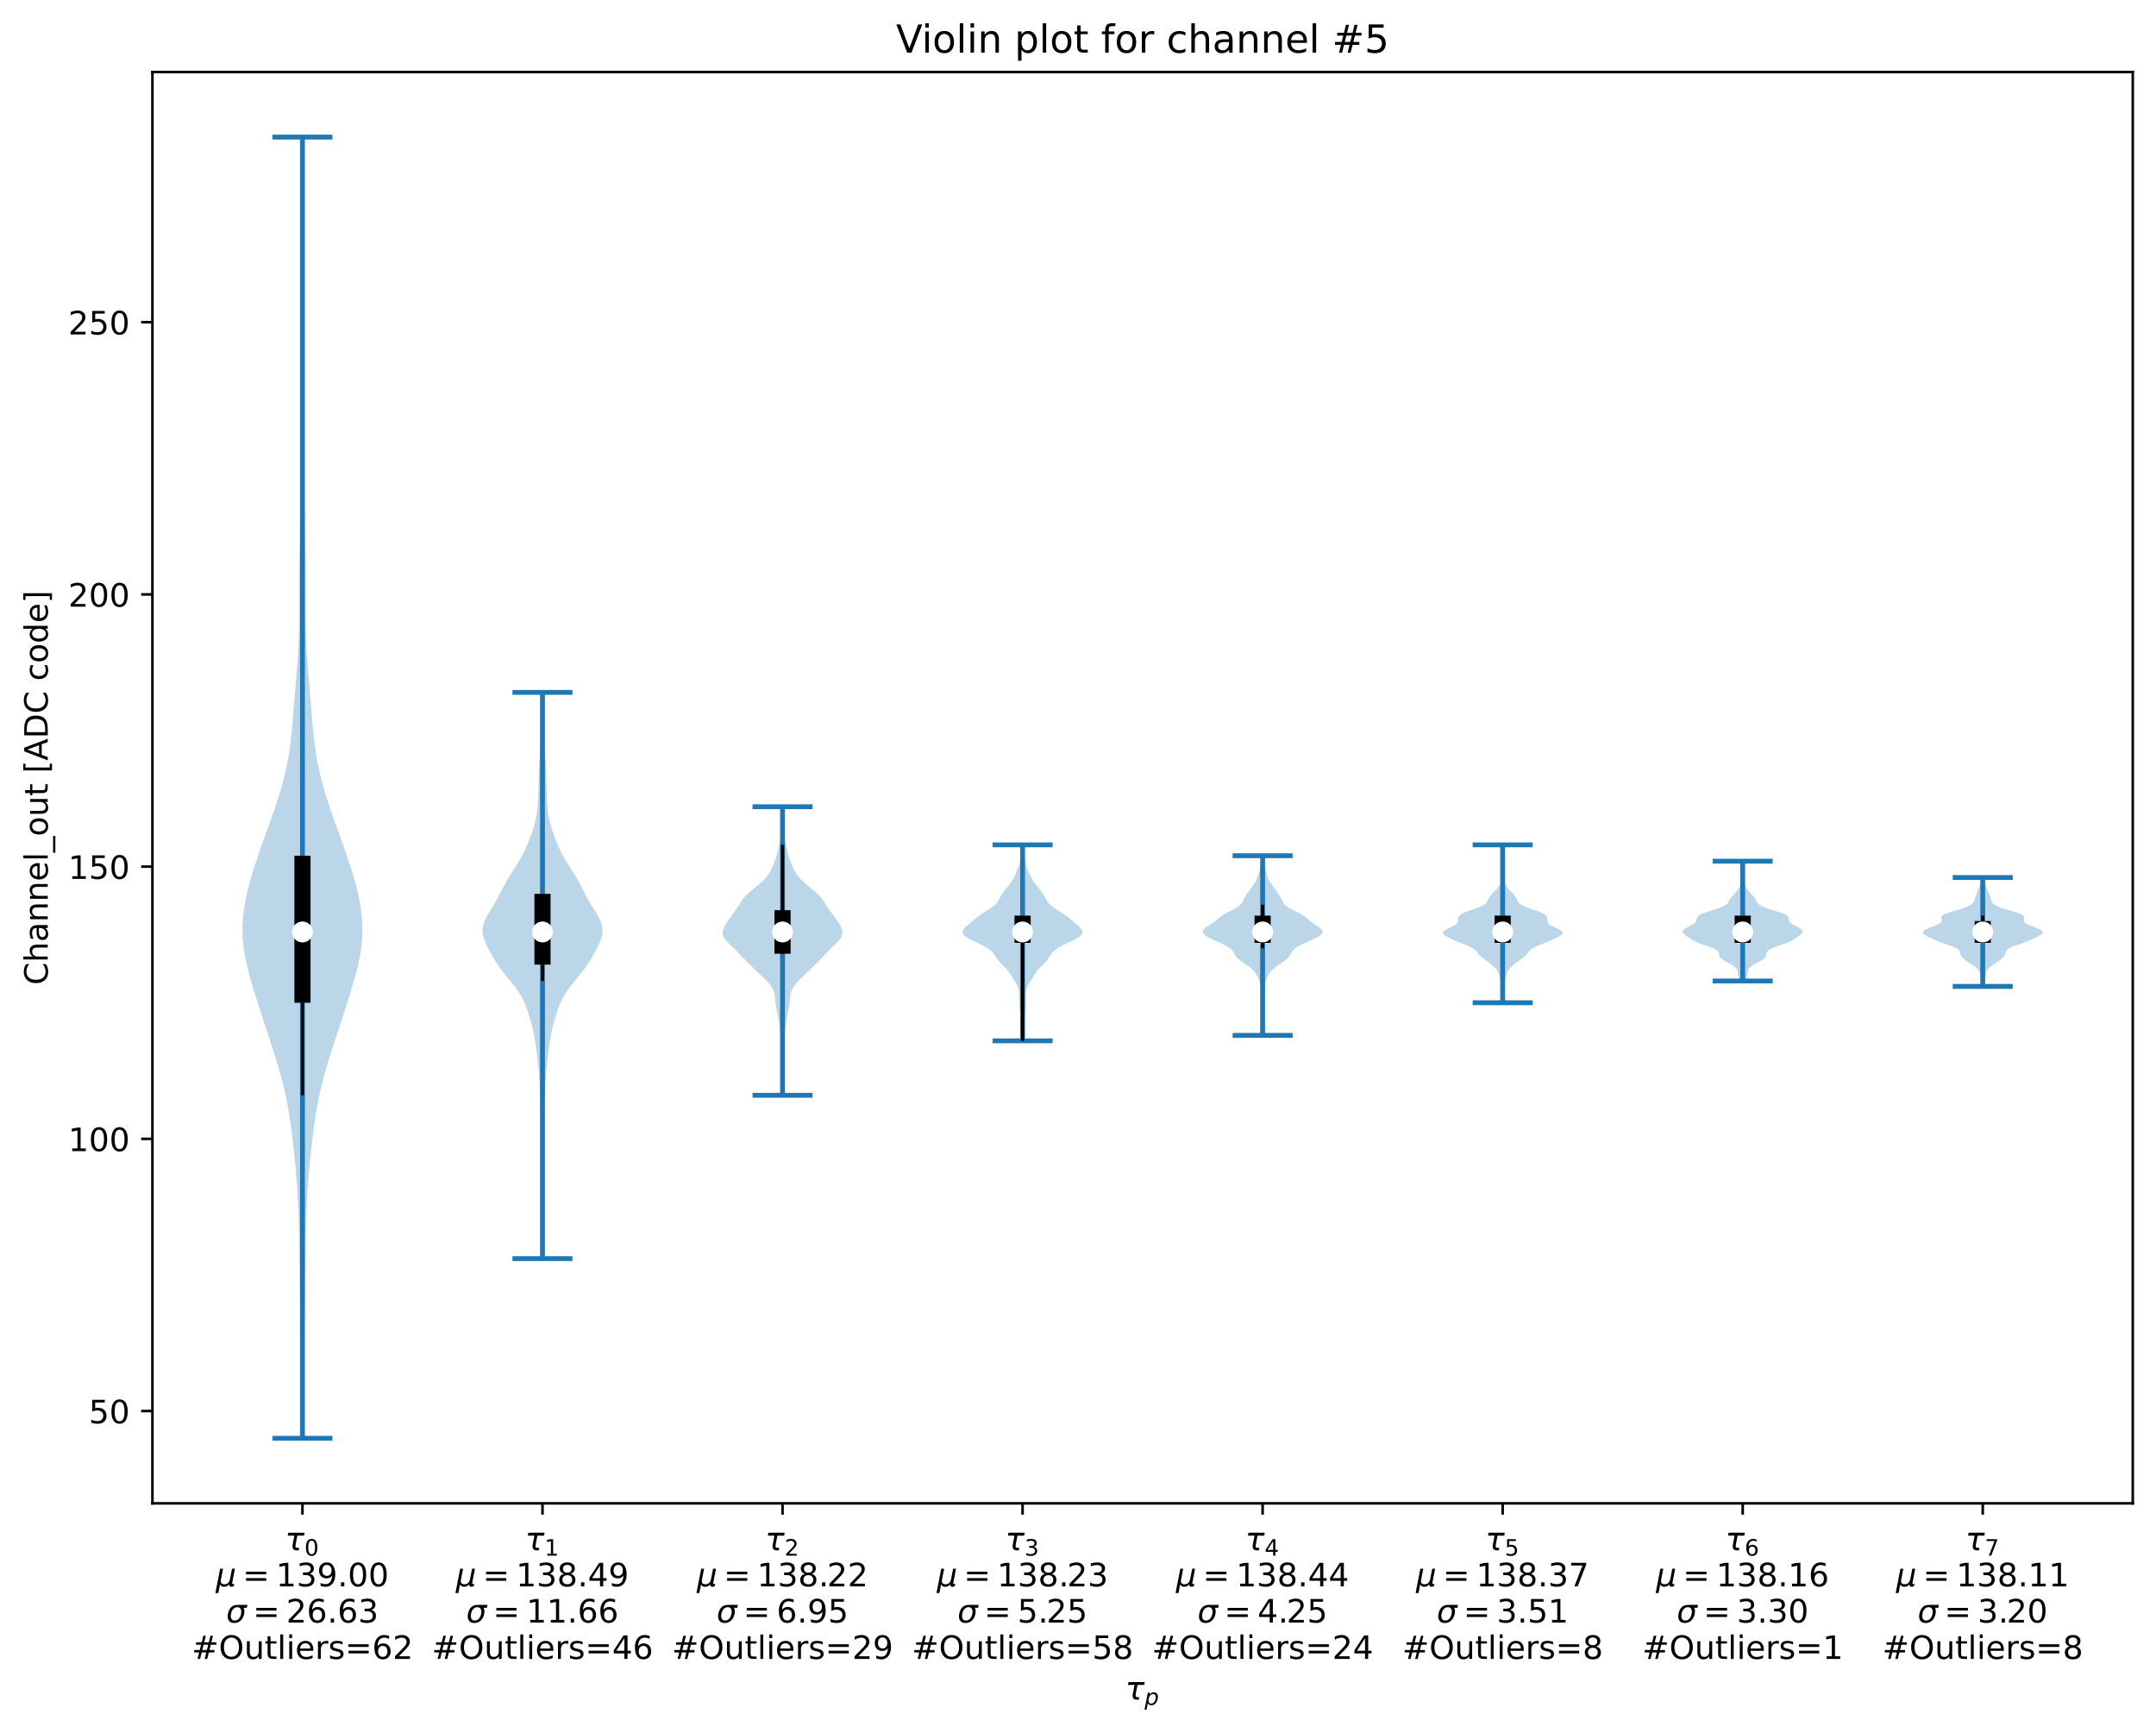 <?xml version="1.0" encoding="utf-8" standalone="no"?>
<!DOCTYPE svg PUBLIC "-//W3C//DTD SVG 1.1//EN"
  "http://www.w3.org/Graphics/SVG/1.1/DTD/svg11.dtd">
<!-- Created with matplotlib (https://matplotlib.org/) -->
<svg height="537.008pt" version="1.1" viewBox="0 0 668.244 537.008" width="668.244pt" xmlns="http://www.w3.org/2000/svg" xmlns:xlink="http://www.w3.org/1999/xlink">
 <defs>
  <style type="text/css">*{stroke-linecap:butt;stroke-linejoin:round;}</style>
 </defs>
 <g id="figure_1">
  <g id="patch_1">
   <path d="M 0 537.008 
L 668.244 537.008 
L 668.244 0 
L 0 0 
z
" style="fill:#ffffff;"/>
  </g>
  <g id="axes_1">
   <g id="patch_2">
    <path d="M 47.244 465.838 
L 661.044 465.838 
L 661.044 22.318 
L 47.244 22.318 
z
" style="fill:#ffffff;"/>
   </g>
   <g id="PolyCollection_1">
    <path clip-path="url(#pca42282a11)" d="M 93.975 445.678 
L 93.512 445.678 
L 93.456 441.605 
L 93.405 437.533 
L 93.357 433.46 
L 93.313 429.387 
L 93.269 425.314 
L 93.225 421.242 
L 93.182 417.169 
L 93.136 413.096 
L 93.082 409.024 
L 93.02 404.951 
L 92.955 400.878 
L 92.898 396.805 
L 92.853 392.733 
L 92.815 388.66 
L 92.766 384.587 
L 92.685 380.514 
L 92.557 376.442 
L 92.369 372.369 
L 92.119 368.296 
L 91.807 364.224 
L 91.437 360.151 
L 91.016 356.078 
L 90.545 352.005 
L 90.01 347.933 
L 89.379 343.86 
L 88.612 339.787 
L 87.678 335.714 
L 86.579 331.642 
L 85.348 327.569 
L 84.038 323.496 
L 82.7 319.424 
L 81.364 315.351 
L 80.045 311.278 
L 78.758 307.205 
L 77.548 303.133 
L 76.491 299.06 
L 75.686 294.987 
L 75.22 290.914 
L 75.144 286.842 
L 75.457 282.769 
L 76.117 278.696 
L 77.061 274.624 
L 78.219 270.551 
L 79.528 266.478 
L 80.933 262.405 
L 82.391 258.333 
L 83.858 254.26 
L 85.285 250.187 
L 86.612 246.114 
L 87.784 242.042 
L 88.755 237.969 
L 89.513 233.896 
L 90.076 229.824 
L 90.496 225.751 
L 90.838 221.678 
L 91.161 217.605 
L 91.5 213.533 
L 91.853 209.46 
L 92.19 205.387 
L 92.471 201.314 
L 92.666 197.242 
L 92.771 193.169 
L 92.803 189.096 
L 92.796 185.024 
L 92.783 180.951 
L 92.791 176.878 
L 92.828 172.805 
L 92.888 168.733 
L 92.96 164.66 
L 93.031 160.587 
L 93.099 156.514 
L 93.168 152.442 
L 93.243 148.369 
L 93.323 144.296 
L 93.405 140.224 
L 93.482 136.151 
L 93.549 132.078 
L 93.602 128.005 
L 93.639 123.933 
L 93.661 119.86 
L 93.665 115.787 
L 93.654 111.714 
L 93.634 107.642 
L 93.612 103.569 
L 93.597 99.496 
L 93.593 95.424 
L 93.602 91.351 
L 93.619 87.278 
L 93.64 83.205 
L 93.657 79.133 
L 93.667 75.06 
L 93.671 70.987 
L 93.672 66.914 
L 93.672 62.842 
L 93.672 58.769 
L 93.673 54.696 
L 93.673 50.624 
L 93.675 46.551 
L 93.679 42.478 
L 93.809 42.478 
L 93.809 42.478 
L 93.813 46.551 
L 93.814 50.624 
L 93.815 54.696 
L 93.816 58.769 
L 93.816 62.842 
L 93.816 66.914 
L 93.816 70.987 
L 93.82 75.06 
L 93.831 79.133 
L 93.848 83.205 
L 93.868 87.278 
L 93.886 91.351 
L 93.895 95.424 
L 93.891 99.496 
L 93.875 103.569 
L 93.853 107.642 
L 93.833 111.714 
L 93.823 115.787 
L 93.827 119.86 
L 93.848 123.933 
L 93.886 128.005 
L 93.939 132.078 
L 94.006 136.151 
L 94.083 140.224 
L 94.164 144.296 
L 94.245 148.369 
L 94.319 152.442 
L 94.389 156.514 
L 94.457 160.587 
L 94.528 164.66 
L 94.599 168.733 
L 94.66 172.805 
L 94.697 176.878 
L 94.704 180.951 
L 94.692 185.024 
L 94.684 189.096 
L 94.717 193.169 
L 94.822 197.242 
L 95.017 201.314 
L 95.297 205.387 
L 95.634 209.46 
L 95.988 213.533 
L 96.327 217.605 
L 96.65 221.678 
L 96.992 225.751 
L 97.411 229.824 
L 97.975 233.896 
L 98.732 237.969 
L 99.704 242.042 
L 100.875 246.114 
L 102.203 250.187 
L 103.629 254.26 
L 105.096 258.333 
L 106.554 262.405 
L 107.96 266.478 
L 109.268 270.551 
L 110.426 274.624 
L 111.37 278.696 
L 112.031 282.769 
L 112.344 286.842 
L 112.267 290.914 
L 111.802 294.987 
L 110.997 299.06 
L 109.94 303.133 
L 108.729 307.205 
L 107.443 311.278 
L 106.123 315.351 
L 104.787 319.424 
L 103.449 323.496 
L 102.14 327.569 
L 100.909 331.642 
L 99.809 335.714 
L 98.876 339.787 
L 98.108 343.86 
L 97.477 347.933 
L 96.942 352.005 
L 96.471 356.078 
L 96.051 360.151 
L 95.681 364.224 
L 95.368 368.296 
L 95.118 372.369 
L 94.931 376.442 
L 94.802 380.514 
L 94.722 384.587 
L 94.673 388.66 
L 94.634 392.733 
L 94.59 396.805 
L 94.532 400.878 
L 94.468 404.951 
L 94.406 409.024 
L 94.352 413.096 
L 94.305 417.169 
L 94.262 421.242 
L 94.219 425.314 
L 94.175 429.387 
L 94.13 433.46 
L 94.083 437.533 
L 94.031 441.605 
L 93.975 445.678 
z
" style="fill:#1f77b4;fill-opacity:0.3;"/>
   </g>
   <g id="PolyCollection_2">
    <path clip-path="url(#pca42282a11)" d="M 168.204 390.006 
L 168.083 390.006 
L 168.087 388.234 
L 168.097 386.462 
L 168.11 384.689 
L 168.122 382.917 
L 168.13 381.145 
L 168.133 379.373 
L 168.132 377.601 
L 168.125 375.828 
L 168.114 374.056 
L 168.101 372.284 
L 168.089 370.512 
L 168.08 368.739 
L 168.075 366.967 
L 168.07 365.195 
L 168.059 363.423 
L 168.037 361.65 
L 168.002 359.878 
L 167.957 358.106 
L 167.911 356.334 
L 167.87 354.562 
L 167.834 352.789 
L 167.793 351.017 
L 167.735 349.245 
L 167.656 347.473 
L 167.56 345.7 
L 167.467 343.928 
L 167.391 342.156 
L 167.34 340.384 
L 167.305 338.611 
L 167.268 336.839 
L 167.206 335.067 
L 167.104 333.295 
L 166.958 331.522 
L 166.775 329.75 
L 166.567 327.978 
L 166.348 326.206 
L 166.118 324.434 
L 165.865 322.661 
L 165.564 320.889 
L 165.196 319.117 
L 164.756 317.345 
L 164.257 315.572 
L 163.71 313.8 
L 163.1 312.028 
L 162.373 310.256 
L 161.46 308.483 
L 160.315 306.711 
L 158.962 304.939 
L 157.497 303.167 
L 156.049 301.395 
L 154.72 299.622 
L 153.544 297.85 
L 152.491 296.078 
L 151.518 294.306 
L 150.633 292.533 
L 149.927 290.761 
L 149.544 288.989 
L 149.604 287.217 
L 150.132 285.444 
L 151.032 283.672 
L 152.125 281.9 
L 153.231 280.128 
L 154.242 278.355 
L 155.155 276.583 
L 156.04 274.811 
L 156.986 273.039 
L 158.037 271.267 
L 159.171 269.494 
L 160.313 267.722 
L 161.381 265.95 
L 162.327 264.178 
L 163.151 262.405 
L 163.887 260.633 
L 164.561 258.861 
L 165.174 257.089 
L 165.7 255.316 
L 166.115 253.544 
L 166.414 251.772 
L 166.613 250 
L 166.742 248.228 
L 166.825 246.455 
L 166.882 244.683 
L 166.923 242.911 
L 166.962 241.139 
L 167.013 239.366 
L 167.093 237.594 
L 167.206 235.822 
L 167.341 234.05 
L 167.475 232.277 
L 167.589 230.505 
L 167.675 228.733 
L 167.741 226.961 
L 167.798 225.189 
L 167.852 223.416 
L 167.901 221.644 
L 167.942 219.872 
L 167.973 218.1 
L 167.998 216.327 
L 168.021 214.555 
L 168.266 214.555 
L 168.266 214.555 
L 168.29 216.327 
L 168.314 218.1 
L 168.345 219.872 
L 168.386 221.644 
L 168.435 223.416 
L 168.489 225.189 
L 168.546 226.961 
L 168.612 228.733 
L 168.699 230.505 
L 168.812 232.277 
L 168.946 234.05 
L 169.081 235.822 
L 169.195 237.594 
L 169.274 239.366 
L 169.326 241.139 
L 169.364 242.911 
L 169.406 244.683 
L 169.462 246.455 
L 169.546 248.228 
L 169.674 250 
L 169.873 251.772 
L 170.172 253.544 
L 170.588 255.316 
L 171.114 257.089 
L 171.726 258.861 
L 172.401 260.633 
L 173.137 262.405 
L 173.961 264.178 
L 174.906 265.95 
L 175.974 267.722 
L 177.117 269.494 
L 178.251 271.267 
L 179.302 273.039 
L 180.248 274.811 
L 181.133 276.583 
L 182.045 278.355 
L 183.056 280.128 
L 184.162 281.9 
L 185.255 283.672 
L 186.156 285.444 
L 186.684 287.217 
L 186.744 288.989 
L 186.36 290.761 
L 185.654 292.533 
L 184.769 294.306 
L 183.796 296.078 
L 182.743 297.85 
L 181.567 299.622 
L 180.238 301.395 
L 178.79 303.167 
L 177.325 304.939 
L 175.972 306.711 
L 174.827 308.483 
L 173.914 310.256 
L 173.188 312.028 
L 172.577 313.8 
L 172.03 315.572 
L 171.531 317.345 
L 171.092 319.117 
L 170.724 320.889 
L 170.423 322.661 
L 170.169 324.434 
L 169.939 326.206 
L 169.72 327.978 
L 169.513 329.75 
L 169.33 331.522 
L 169.184 333.295 
L 169.082 335.067 
L 169.02 336.839 
L 168.982 338.611 
L 168.948 340.384 
L 168.897 342.156 
L 168.821 343.928 
L 168.727 345.7 
L 168.632 347.473 
L 168.552 349.245 
L 168.495 351.017 
L 168.454 352.789 
L 168.417 354.562 
L 168.376 356.334 
L 168.33 358.106 
L 168.286 359.878 
L 168.25 361.65 
L 168.228 363.423 
L 168.218 365.195 
L 168.213 366.967 
L 168.208 368.739 
L 168.199 370.512 
L 168.186 372.284 
L 168.173 374.056 
L 168.162 375.828 
L 168.156 377.601 
L 168.154 379.373 
L 168.158 381.145 
L 168.166 382.917 
L 168.178 384.689 
L 168.19 386.462 
L 168.2 388.234 
L 168.204 390.006 
z
" style="fill:#1f77b4;fill-opacity:0.3;"/>
   </g>
   <g id="PolyCollection_3">
    <path clip-path="url(#pca42282a11)" d="M 242.734 339.395 
L 242.353 339.395 
L 242.322 338.492 
L 242.3 337.589 
L 242.29 336.686 
L 242.29 335.783 
L 242.296 334.879 
L 242.302 333.976 
L 242.303 333.073 
L 242.3 332.17 
L 242.293 331.267 
L 242.285 330.364 
L 242.279 329.461 
L 242.273 328.557 
L 242.266 327.654 
L 242.255 326.751 
L 242.237 325.848 
L 242.21 324.945 
L 242.172 324.042 
L 242.124 323.138 
L 242.066 322.235 
L 241.996 321.332 
L 241.915 320.429 
L 241.821 319.526 
L 241.713 318.623 
L 241.589 317.72 
L 241.45 316.816 
L 241.296 315.913 
L 241.127 315.01 
L 240.946 314.107 
L 240.762 313.204 
L 240.589 312.301 
L 240.442 311.397 
L 240.331 310.494 
L 240.247 309.591 
L 240.154 308.688 
L 239.998 307.785 
L 239.717 306.882 
L 239.269 305.978 
L 238.641 305.075 
L 237.86 304.172 
L 236.974 303.269 
L 236.032 302.366 
L 235.072 301.463 
L 234.112 300.56 
L 233.162 299.656 
L 232.235 298.753 
L 231.342 297.85 
L 230.487 296.947 
L 229.656 296.044 
L 228.811 295.141 
L 227.917 294.237 
L 226.969 293.334 
L 226.009 292.431 
L 225.129 291.528 
L 224.442 290.625 
L 224.035 289.722 
L 223.944 288.818 
L 224.139 287.915 
L 224.547 287.012 
L 225.086 286.109 
L 225.694 285.206 
L 226.335 284.303 
L 226.993 283.4 
L 227.648 282.496 
L 228.277 281.593 
L 228.867 280.69 
L 229.437 279.787 
L 230.042 278.884 
L 230.749 277.981 
L 231.605 277.077 
L 232.611 276.174 
L 233.715 275.271 
L 234.834 274.368 
L 235.887 273.465 
L 236.816 272.562 
L 237.6 271.658 
L 238.248 270.755 
L 238.787 269.852 
L 239.245 268.949 
L 239.646 268.046 
L 240.002 267.143 
L 240.321 266.24 
L 240.611 265.336 
L 240.875 264.433 
L 241.118 263.53 
L 241.34 262.627 
L 241.536 261.724 
L 241.7 260.821 
L 241.823 259.917 
L 241.903 259.014 
L 241.944 258.111 
L 241.959 257.208 
L 241.964 256.305 
L 241.979 255.402 
L 242.013 254.499 
L 242.07 253.595 
L 242.143 252.692 
L 242.221 251.789 
L 242.296 250.886 
L 242.36 249.983 
L 242.727 249.983 
L 242.727 249.983 
L 242.792 250.886 
L 242.866 251.789 
L 242.945 252.692 
L 243.018 253.595 
L 243.075 254.499 
L 243.109 255.402 
L 243.123 256.305 
L 243.129 257.208 
L 243.143 258.111 
L 243.184 259.014 
L 243.265 259.917 
L 243.388 260.821 
L 243.551 261.724 
L 243.748 262.627 
L 243.969 263.53 
L 244.212 264.433 
L 244.476 265.336 
L 244.766 266.24 
L 245.086 267.143 
L 245.442 268.046 
L 245.842 268.949 
L 246.301 269.852 
L 246.839 270.755 
L 247.488 271.658 
L 248.272 272.562 
L 249.201 273.465 
L 250.254 274.368 
L 251.373 275.271 
L 252.477 276.174 
L 253.482 277.077 
L 254.339 277.981 
L 255.046 278.884 
L 255.65 279.787 
L 256.221 280.69 
L 256.811 281.593 
L 257.439 282.496 
L 258.094 283.4 
L 258.752 284.303 
L 259.394 285.206 
L 260.001 286.109 
L 260.54 287.012 
L 260.949 287.915 
L 261.144 288.818 
L 261.052 289.722 
L 260.646 290.625 
L 259.958 291.528 
L 259.079 292.431 
L 258.119 293.334 
L 257.17 294.237 
L 256.277 295.141 
L 255.432 296.044 
L 254.6 296.947 
L 253.746 297.85 
L 252.853 298.753 
L 251.925 299.656 
L 250.976 300.56 
L 250.016 301.463 
L 249.055 302.366 
L 248.114 303.269 
L 247.227 304.172 
L 246.446 305.075 
L 245.819 305.978 
L 245.37 306.882 
L 245.09 307.785 
L 244.933 308.688 
L 244.841 309.591 
L 244.756 310.494 
L 244.645 311.397 
L 244.499 312.301 
L 244.325 313.204 
L 244.141 314.107 
L 243.961 315.01 
L 243.792 315.913 
L 243.637 316.816 
L 243.498 317.72 
L 243.375 318.623 
L 243.266 319.526 
L 243.172 320.429 
L 243.091 321.332 
L 243.022 322.235 
L 242.963 323.138 
L 242.915 324.042 
L 242.878 324.945 
L 242.851 325.848 
L 242.832 326.751 
L 242.821 327.654 
L 242.814 328.557 
L 242.809 329.461 
L 242.802 330.364 
L 242.795 331.267 
L 242.788 332.17 
L 242.784 333.073 
L 242.786 333.976 
L 242.792 334.879 
L 242.797 335.783 
L 242.797 336.686 
L 242.788 337.589 
L 242.766 338.492 
L 242.734 339.395 
z
" style="fill:#1f77b4;fill-opacity:0.3;"/>
   </g>
   <g id="PolyCollection_4">
    <path clip-path="url(#pca42282a11)" d="M 317.195 322.525 
L 316.693 322.525 
L 316.676 321.912 
L 316.669 321.298 
L 316.669 320.685 
L 316.67 320.071 
L 316.667 319.458 
L 316.655 318.844 
L 316.632 318.231 
L 316.598 317.617 
L 316.551 317.004 
L 316.495 316.39 
L 316.432 315.777 
L 316.363 315.163 
L 316.291 314.55 
L 316.218 313.936 
L 316.147 313.323 
L 316.081 312.71 
L 316.027 312.096 
L 315.988 311.483 
L 315.968 310.869 
L 315.966 310.256 
L 315.978 309.642 
L 315.992 309.029 
L 315.992 308.415 
L 315.959 307.802 
L 315.875 307.188 
L 315.726 306.575 
L 315.507 305.961 
L 315.223 305.348 
L 314.891 304.734 
L 314.529 304.121 
L 314.157 303.508 
L 313.788 302.894 
L 313.419 302.281 
L 313.035 301.667 
L 312.613 301.054 
L 312.13 300.44 
L 311.58 299.827 
L 310.978 299.213 
L 310.359 298.6 
L 309.77 297.986 
L 309.248 297.373 
L 308.803 296.759 
L 308.406 296.146 
L 307.995 295.533 
L 307.485 294.919 
L 306.804 294.306 
L 305.91 293.692 
L 304.809 293.079 
L 303.557 292.465 
L 302.245 291.852 
L 300.982 291.238 
L 299.879 290.625 
L 299.032 290.011 
L 298.51 289.398 
L 298.344 288.784 
L 298.515 288.171 
L 298.961 287.557 
L 299.589 286.944 
L 300.305 286.331 
L 301.038 285.717 
L 301.762 285.104 
L 302.495 284.49 
L 303.277 283.877 
L 304.138 283.263 
L 305.078 282.65 
L 306.058 282.036 
L 307.009 281.423 
L 307.857 280.809 
L 308.556 280.196 
L 309.095 279.582 
L 309.504 278.969 
L 309.837 278.355 
L 310.152 277.742 
L 310.495 277.129 
L 310.893 276.515 
L 311.347 275.902 
L 311.844 275.288 
L 312.358 274.675 
L 312.861 274.061 
L 313.329 273.448 
L 313.746 272.834 
L 314.111 272.221 
L 314.429 271.607 
L 314.714 270.994 
L 314.979 270.38 
L 315.233 269.767 
L 315.479 269.154 
L 315.712 268.54 
L 315.926 267.927 
L 316.11 267.313 
L 316.259 266.7 
L 316.369 266.086 
L 316.444 265.473 
L 316.492 264.859 
L 316.524 264.246 
L 316.553 263.632 
L 316.585 263.019 
L 316.626 262.405 
L 316.676 261.792 
L 317.212 261.792 
L 317.212 261.792 
L 317.261 262.405 
L 317.302 263.019 
L 317.335 263.632 
L 317.363 264.246 
L 317.396 264.859 
L 317.444 265.473 
L 317.519 266.086 
L 317.629 266.7 
L 317.777 267.313 
L 317.962 267.927 
L 318.175 268.54 
L 318.409 269.154 
L 318.654 269.767 
L 318.908 270.38 
L 319.173 270.994 
L 319.458 271.607 
L 319.777 272.221 
L 320.141 272.834 
L 320.559 273.448 
L 321.026 274.061 
L 321.529 274.675 
L 322.043 275.288 
L 322.54 275.902 
L 322.995 276.515 
L 323.392 277.129 
L 323.736 277.742 
L 324.051 278.355 
L 324.383 278.969 
L 324.792 279.582 
L 325.331 280.196 
L 326.03 280.809 
L 326.879 281.423 
L 327.829 282.036 
L 328.809 282.65 
L 329.75 283.263 
L 330.611 283.877 
L 331.392 284.49 
L 332.125 285.104 
L 332.85 285.717 
L 333.583 286.331 
L 334.298 286.944 
L 334.927 287.557 
L 335.373 288.171 
L 335.544 288.784 
L 335.377 289.398 
L 334.856 290.011 
L 334.009 290.625 
L 332.906 291.238 
L 331.643 291.852 
L 330.33 292.465 
L 329.078 293.079 
L 327.978 293.692 
L 327.083 294.306 
L 326.402 294.919 
L 325.893 295.533 
L 325.481 296.146 
L 325.085 296.759 
L 324.64 297.373 
L 324.118 297.986 
L 323.529 298.6 
L 322.91 299.213 
L 322.307 299.827 
L 321.757 300.44 
L 321.275 301.054 
L 320.852 301.667 
L 320.469 302.281 
L 320.1 302.894 
L 319.73 303.508 
L 319.359 304.121 
L 318.997 304.734 
L 318.664 305.348 
L 318.381 305.961 
L 318.162 306.575 
L 318.013 307.188 
L 317.928 307.802 
L 317.895 308.415 
L 317.896 309.029 
L 317.91 309.642 
L 317.922 310.256 
L 317.92 310.869 
L 317.9 311.483 
L 317.861 312.096 
L 317.806 312.71 
L 317.741 313.323 
L 317.67 313.936 
L 317.597 314.55 
L 317.525 315.163 
L 317.456 315.777 
L 317.392 316.39 
L 317.336 317.004 
L 317.29 317.617 
L 317.255 318.231 
L 317.232 318.844 
L 317.221 319.458 
L 317.218 320.071 
L 317.219 320.685 
L 317.218 321.298 
L 317.211 321.912 
L 317.195 322.525 
z
" style="fill:#1f77b4;fill-opacity:0.3;"/>
   </g>
   <g id="PolyCollection_5">
    <path clip-path="url(#pca42282a11)" d="M 391.41 320.838 
L 391.278 320.838 
L 391.278 320.276 
L 391.279 319.713 
L 391.28 319.151 
L 391.274 318.589 
L 391.261 318.026 
L 391.24 317.464 
L 391.214 316.902 
L 391.19 316.339 
L 391.171 315.777 
L 391.162 315.215 
L 391.161 314.652 
L 391.164 314.09 
L 391.166 313.527 
L 391.161 312.965 
L 391.147 312.403 
L 391.127 311.84 
L 391.107 311.278 
L 391.094 310.716 
L 391.092 310.153 
L 391.098 309.591 
L 391.107 309.029 
L 391.107 308.466 
L 391.09 307.904 
L 391.048 307.342 
L 390.98 306.779 
L 390.889 306.217 
L 390.776 305.655 
L 390.644 305.092 
L 390.492 304.53 
L 390.317 303.968 
L 390.118 303.405 
L 389.887 302.843 
L 389.618 302.281 
L 389.292 301.718 
L 388.888 301.156 
L 388.386 300.594 
L 387.773 300.031 
L 387.056 299.469 
L 386.261 298.907 
L 385.435 298.344 
L 384.638 297.782 
L 383.929 297.22 
L 383.351 296.657 
L 382.914 296.095 
L 382.578 295.533 
L 382.255 294.97 
L 381.839 294.408 
L 381.234 293.845 
L 380.395 293.283 
L 379.338 292.721 
L 378.133 292.158 
L 376.869 291.596 
L 375.639 291.034 
L 374.527 290.471 
L 373.618 289.909 
L 372.999 289.347 
L 372.744 288.784 
L 372.886 288.222 
L 373.394 287.66 
L 374.164 287.097 
L 375.05 286.535 
L 375.908 285.973 
L 376.657 285.41 
L 377.306 284.848 
L 377.945 284.286 
L 378.687 283.723 
L 379.602 283.161 
L 380.676 282.599 
L 381.815 282.036 
L 382.885 281.474 
L 383.775 280.912 
L 384.438 280.349 
L 384.894 279.787 
L 385.215 279.225 
L 385.484 278.662 
L 385.764 278.1 
L 386.083 277.538 
L 386.444 276.975 
L 386.837 276.413 
L 387.252 275.851 
L 387.682 275.288 
L 388.117 274.726 
L 388.536 274.163 
L 388.917 273.601 
L 389.241 273.039 
L 389.505 272.476 
L 389.721 271.914 
L 389.908 271.352 
L 390.086 270.789 
L 390.263 270.227 
L 390.435 269.665 
L 390.594 269.102 
L 390.729 268.54 
L 390.836 267.978 
L 390.918 267.415 
L 390.981 266.853 
L 391.035 266.291 
L 391.087 265.728 
L 391.137 265.166 
L 391.55 265.166 
L 391.55 265.166 
L 391.601 265.728 
L 391.652 266.291 
L 391.707 266.853 
L 391.77 267.415 
L 391.851 267.978 
L 391.958 268.54 
L 392.094 269.102 
L 392.252 269.665 
L 392.425 270.227 
L 392.601 270.789 
L 392.779 271.352 
L 392.967 271.914 
L 393.182 272.476 
L 393.446 273.039 
L 393.77 273.601 
L 394.151 274.163 
L 394.571 274.726 
L 395.005 275.288 
L 395.435 275.851 
L 395.85 276.413 
L 396.243 276.975 
L 396.604 277.538 
L 396.924 278.1 
L 397.203 278.662 
L 397.472 279.225 
L 397.793 279.787 
L 398.25 280.349 
L 398.912 280.912 
L 399.803 281.474 
L 400.873 282.036 
L 402.011 282.599 
L 403.086 283.161 
L 404.001 283.723 
L 404.742 284.286 
L 405.381 284.848 
L 406.031 285.41 
L 406.78 285.973 
L 407.638 286.535 
L 408.523 287.097 
L 409.294 287.66 
L 409.801 288.222 
L 409.944 288.784 
L 409.689 289.347 
L 409.07 289.909 
L 408.161 290.471 
L 407.049 291.034 
L 405.818 291.596 
L 404.555 292.158 
L 403.349 292.721 
L 402.293 293.283 
L 401.453 293.845 
L 400.848 294.408 
L 400.432 294.97 
L 400.11 295.533 
L 399.773 296.095 
L 399.336 296.657 
L 398.759 297.22 
L 398.05 297.782 
L 397.253 298.344 
L 396.427 298.907 
L 395.632 299.469 
L 394.914 300.031 
L 394.302 300.594 
L 393.8 301.156 
L 393.396 301.718 
L 393.07 302.281 
L 392.8 302.843 
L 392.57 303.405 
L 392.37 303.968 
L 392.196 304.53 
L 392.044 305.092 
L 391.912 305.655 
L 391.799 306.217 
L 391.707 306.779 
L 391.64 307.342 
L 391.598 307.904 
L 391.58 308.466 
L 391.581 309.029 
L 391.589 309.591 
L 391.596 310.153 
L 391.593 310.716 
L 391.58 311.278 
L 391.56 311.84 
L 391.541 312.403 
L 391.527 312.965 
L 391.521 313.527 
L 391.523 314.09 
L 391.527 314.652 
L 391.526 315.215 
L 391.516 315.777 
L 391.498 316.339 
L 391.473 316.902 
L 391.448 317.464 
L 391.427 318.026 
L 391.413 318.589 
L 391.408 319.151 
L 391.408 319.713 
L 391.41 320.276 
L 391.41 320.838 
z
" style="fill:#1f77b4;fill-opacity:0.3;"/>
   </g>
   <g id="PolyCollection_6">
    <path clip-path="url(#pca42282a11)" d="M 465.811 310.716 
L 465.677 310.716 
L 465.68 310.222 
L 465.69 309.727 
L 465.703 309.233 
L 465.715 308.739 
L 465.723 308.245 
L 465.726 307.751 
L 465.719 307.257 
L 465.7 306.762 
L 465.662 306.268 
L 465.6 305.774 
L 465.509 305.28 
L 465.386 304.786 
L 465.236 304.291 
L 465.07 303.797 
L 464.905 303.303 
L 464.755 302.809 
L 464.626 302.315 
L 464.502 301.821 
L 464.346 301.326 
L 464.116 300.832 
L 463.78 300.338 
L 463.333 299.844 
L 462.797 299.35 
L 462.201 298.855 
L 461.57 298.361 
L 460.916 297.867 
L 460.248 297.373 
L 459.592 296.879 
L 458.991 296.385 
L 458.486 295.89 
L 458.077 295.396 
L 457.701 294.902 
L 457.241 294.408 
L 456.58 293.914 
L 455.666 293.419 
L 454.54 292.925 
L 453.313 292.431 
L 452.093 291.937 
L 450.939 291.443 
L 449.853 290.949 
L 448.837 290.454 
L 447.952 289.96 
L 447.335 289.466 
L 447.144 288.972 
L 447.464 288.478 
L 448.243 287.983 
L 449.286 287.489 
L 450.341 286.995 
L 451.188 286.501 
L 451.711 286.007 
L 451.919 285.513 
L 451.923 285.018 
L 451.898 284.524 
L 452.027 284.03 
L 452.454 283.536 
L 453.248 283.042 
L 454.384 282.548 
L 455.753 282.053 
L 457.194 281.559 
L 458.529 281.065 
L 459.614 280.571 
L 460.379 280.077 
L 460.848 279.582 
L 461.125 279.088 
L 461.34 278.594 
L 461.596 278.1 
L 461.942 277.606 
L 462.367 277.112 
L 462.835 276.617 
L 463.308 276.123 
L 463.757 275.629 
L 464.168 275.135 
L 464.53 274.641 
L 464.834 274.146 
L 465.071 273.652 
L 465.237 273.158 
L 465.337 272.664 
L 465.384 272.17 
L 465.394 271.676 
L 465.384 271.181 
L 465.369 270.687 
L 465.358 270.193 
L 465.359 269.699 
L 465.376 269.205 
L 465.41 268.71 
L 465.46 268.216 
L 465.519 267.722 
L 465.58 267.228 
L 465.634 266.734 
L 465.677 266.24 
L 465.705 265.745 
L 465.721 265.251 
L 465.726 264.757 
L 465.724 264.263 
L 465.715 263.769 
L 465.703 263.274 
L 465.69 262.78 
L 465.68 262.286 
L 465.677 261.792 
L 465.811 261.792 
L 465.811 261.792 
L 465.807 262.286 
L 465.798 262.78 
L 465.785 263.274 
L 465.773 263.769 
L 465.764 264.263 
L 465.761 264.757 
L 465.766 265.251 
L 465.782 265.745 
L 465.811 266.24 
L 465.853 266.734 
L 465.908 267.228 
L 465.968 267.722 
L 466.027 268.216 
L 466.077 268.71 
L 466.112 269.205 
L 466.129 269.699 
L 466.13 270.193 
L 466.119 270.687 
L 466.103 271.181 
L 466.093 271.676 
L 466.104 272.17 
L 466.15 272.664 
L 466.25 273.158 
L 466.416 273.652 
L 466.653 274.146 
L 466.957 274.641 
L 467.32 275.135 
L 467.731 275.629 
L 468.18 276.123 
L 468.652 276.617 
L 469.12 277.112 
L 469.546 277.606 
L 469.891 278.1 
L 470.148 278.594 
L 470.363 279.088 
L 470.639 279.582 
L 471.109 280.077 
L 471.873 280.571 
L 472.958 281.065 
L 474.294 281.559 
L 475.734 282.053 
L 477.103 282.548 
L 478.239 283.042 
L 479.033 283.536 
L 479.461 284.03 
L 479.59 284.524 
L 479.564 285.018 
L 479.569 285.513 
L 479.777 286.007 
L 480.3 286.501 
L 481.146 286.995 
L 482.201 287.489 
L 483.245 287.983 
L 484.023 288.478 
L 484.344 288.972 
L 484.152 289.466 
L 483.535 289.96 
L 482.651 290.454 
L 481.635 290.949 
L 480.549 291.443 
L 479.394 291.937 
L 478.175 292.431 
L 476.947 292.925 
L 475.822 293.419 
L 474.908 293.914 
L 474.247 294.408 
L 473.786 294.902 
L 473.41 295.396 
L 473.001 295.89 
L 472.496 296.385 
L 471.895 296.879 
L 471.24 297.373 
L 470.572 297.867 
L 469.917 298.361 
L 469.286 298.855 
L 468.691 299.35 
L 468.155 299.844 
L 467.708 300.338 
L 467.372 300.832 
L 467.141 301.326 
L 466.985 301.821 
L 466.861 302.315 
L 466.732 302.809 
L 466.583 303.303 
L 466.417 303.797 
L 466.251 304.291 
L 466.101 304.786 
L 465.979 305.28 
L 465.888 305.774 
L 465.826 306.268 
L 465.788 306.762 
L 465.768 307.257 
L 465.762 307.751 
L 465.764 308.245 
L 465.773 308.739 
L 465.785 309.233 
L 465.798 309.727 
L 465.807 310.222 
L 465.811 310.716 
z
" style="fill:#1f77b4;fill-opacity:0.3;"/>
   </g>
   <g id="PolyCollection_7">
    <path clip-path="url(#pca42282a11)" d="M 540.895 303.968 
L 539.392 303.968 
L 539.207 303.593 
L 539.027 303.218 
L 538.869 302.843 
L 538.749 302.468 
L 538.67 302.093 
L 538.624 301.718 
L 538.589 301.343 
L 538.535 300.969 
L 538.427 300.594 
L 538.234 300.219 
L 537.931 299.844 
L 537.508 299.469 
L 536.968 299.094 
L 536.334 298.719 
L 535.643 298.344 
L 534.949 297.969 
L 534.307 297.594 
L 533.766 297.22 
L 533.358 296.845 
L 533.088 296.47 
L 532.934 296.095 
L 532.852 295.72 
L 532.775 295.345 
L 532.627 294.97 
L 532.329 294.595 
L 531.822 294.22 
L 531.079 293.845 
L 530.125 293.471 
L 529.029 293.096 
L 527.894 292.721 
L 526.823 292.346 
L 525.889 291.971 
L 525.115 291.596 
L 524.475 291.221 
L 523.913 290.846 
L 523.376 290.471 
L 522.841 290.097 
L 522.327 289.722 
L 521.892 289.347 
L 521.611 288.972 
L 521.544 288.597 
L 521.721 288.222 
L 522.131 287.847 
L 522.724 287.472 
L 523.422 287.097 
L 524.138 286.722 
L 524.788 286.348 
L 525.301 285.973 
L 525.643 285.598 
L 525.82 285.223 
L 525.889 284.848 
L 525.945 284.473 
L 526.099 284.098 
L 526.447 283.723 
L 527.049 283.348 
L 527.906 282.974 
L 528.971 282.599 
L 530.161 282.224 
L 531.379 281.849 
L 532.533 281.474 
L 533.548 281.099 
L 534.372 280.724 
L 534.989 280.349 
L 535.414 279.974 
L 535.69 279.599 
L 535.882 279.225 
L 536.054 278.85 
L 536.258 278.475 
L 536.521 278.1 
L 536.841 277.725 
L 537.199 277.35 
L 537.567 276.975 
L 537.919 276.6 
L 538.242 276.225 
L 538.531 275.851 
L 538.791 275.476 
L 539.027 275.101 
L 539.243 274.726 
L 539.437 274.351 
L 539.607 273.976 
L 539.747 273.601 
L 539.856 273.226 
L 539.935 272.851 
L 539.988 272.476 
L 540.024 272.102 
L 540.048 271.727 
L 540.066 271.352 
L 540.081 270.977 
L 540.094 270.602 
L 540.105 270.227 
L 540.112 269.852 
L 540.116 269.477 
L 540.115 269.102 
L 540.11 268.727 
L 540.101 268.353 
L 540.091 267.978 
L 540.082 267.603 
L 540.075 267.228 
L 540.073 266.853 
L 540.215 266.853 
L 540.215 266.853 
L 540.212 267.228 
L 540.206 267.603 
L 540.196 267.978 
L 540.186 268.353 
L 540.178 268.727 
L 540.173 269.102 
L 540.172 269.477 
L 540.175 269.852 
L 540.183 270.227 
L 540.194 270.602 
L 540.207 270.977 
L 540.222 271.352 
L 540.24 271.727 
L 540.264 272.102 
L 540.299 272.476 
L 540.353 272.851 
L 540.431 273.226 
L 540.54 273.601 
L 540.681 273.976 
L 540.85 274.351 
L 541.045 274.726 
L 541.261 275.101 
L 541.497 275.476 
L 541.756 275.851 
L 542.046 276.225 
L 542.368 276.6 
L 542.721 276.975 
L 543.088 277.35 
L 543.446 277.725 
L 543.767 278.1 
L 544.029 278.475 
L 544.234 278.85 
L 544.406 279.225 
L 544.597 279.599 
L 544.874 279.974 
L 545.298 280.349 
L 545.915 280.724 
L 546.74 281.099 
L 547.754 281.474 
L 548.908 281.849 
L 550.127 282.224 
L 551.317 282.599 
L 552.382 282.974 
L 553.239 283.348 
L 553.84 283.723 
L 554.189 284.098 
L 554.342 284.473 
L 554.398 284.848 
L 554.467 285.223 
L 554.645 285.598 
L 554.986 285.973 
L 555.5 286.348 
L 556.149 286.722 
L 556.866 287.097 
L 557.564 287.472 
L 558.156 287.847 
L 558.566 288.222 
L 558.744 288.597 
L 558.677 288.972 
L 558.395 289.347 
L 557.961 289.722 
L 557.447 290.097 
L 556.911 290.471 
L 556.374 290.846 
L 555.812 291.221 
L 555.172 291.596 
L 554.399 291.971 
L 553.465 292.346 
L 552.394 292.721 
L 551.259 293.096 
L 550.163 293.471 
L 549.208 293.845 
L 548.466 294.22 
L 547.959 294.595 
L 547.661 294.97 
L 547.512 295.345 
L 547.435 295.72 
L 547.353 296.095 
L 547.2 296.47 
L 546.93 296.845 
L 546.522 297.22 
L 545.981 297.594 
L 545.339 297.969 
L 544.644 298.344 
L 543.954 298.719 
L 543.319 299.094 
L 542.78 299.469 
L 542.357 299.844 
L 542.054 300.219 
L 541.86 300.594 
L 541.752 300.969 
L 541.698 301.343 
L 541.664 301.718 
L 541.617 302.093 
L 541.538 302.468 
L 541.418 302.843 
L 541.261 303.218 
L 541.081 303.593 
L 540.895 303.968 
z
" style="fill:#1f77b4;fill-opacity:0.3;"/>
   </g>
   <g id="PolyCollection_8">
    <path clip-path="url(#pca42282a11)" d="M 614.707 305.655 
L 614.381 305.655 
L 614.36 305.314 
L 614.333 304.973 
L 614.294 304.632 
L 614.238 304.291 
L 614.164 303.951 
L 614.075 303.61 
L 613.977 303.269 
L 613.882 302.928 
L 613.798 302.587 
L 613.727 302.247 
L 613.666 301.906 
L 613.6 301.565 
L 613.509 301.224 
L 613.37 300.883 
L 613.165 300.542 
L 612.885 300.202 
L 612.531 299.861 
L 612.113 299.52 
L 611.647 299.179 
L 611.151 298.838 
L 610.641 298.498 
L 610.132 298.157 
L 609.634 297.816 
L 609.161 297.475 
L 608.725 297.134 
L 608.342 296.794 
L 608.027 296.453 
L 607.79 296.112 
L 607.63 295.771 
L 607.53 295.43 
L 607.451 295.089 
L 607.334 294.749 
L 607.116 294.408 
L 606.738 294.067 
L 606.169 293.726 
L 605.414 293.385 
L 604.512 293.045 
L 603.53 292.704 
L 602.537 292.363 
L 601.59 292.022 
L 600.717 291.681 
L 599.915 291.341 
L 599.165 291 
L 598.444 290.659 
L 597.746 290.318 
L 597.092 289.977 
L 596.529 289.636 
L 596.125 289.296 
L 595.944 288.955 
L 596.03 288.614 
L 596.391 288.273 
L 596.997 287.932 
L 597.784 287.592 
L 598.67 287.251 
L 599.563 286.91 
L 600.379 286.569 
L 601.046 286.228 
L 601.515 285.887 
L 601.772 285.547 
L 601.839 285.206 
L 601.779 284.865 
L 601.691 284.524 
L 601.684 284.183 
L 601.859 283.843 
L 602.281 283.502 
L 602.966 283.161 
L 603.884 282.82 
L 604.965 282.479 
L 606.125 282.139 
L 607.28 281.798 
L 608.36 281.457 
L 609.314 281.116 
L 610.114 280.775 
L 610.747 280.434 
L 611.221 280.094 
L 611.556 279.753 
L 611.782 279.412 
L 611.933 279.071 
L 612.042 278.73 
L 612.134 278.39 
L 612.227 278.049 
L 612.328 277.708 
L 612.44 277.367 
L 612.559 277.026 
L 612.684 276.686 
L 612.813 276.345 
L 612.947 276.004 
L 613.086 275.663 
L 613.231 275.322 
L 613.38 274.981 
L 613.528 274.641 
L 613.669 274.3 
L 613.796 273.959 
L 613.902 273.618 
L 613.987 273.277 
L 614.052 272.937 
L 614.101 272.596 
L 614.143 272.255 
L 614.183 271.914 
L 614.905 271.914 
L 614.905 271.914 
L 614.945 272.255 
L 614.986 272.596 
L 615.036 272.937 
L 615.1 273.277 
L 615.185 273.618 
L 615.292 273.959 
L 615.418 274.3 
L 615.559 274.641 
L 615.708 274.981 
L 615.857 275.322 
L 616.002 275.663 
L 616.141 276.004 
L 616.275 276.345 
L 616.404 276.686 
L 616.529 277.026 
L 616.648 277.367 
L 616.759 277.708 
L 616.861 278.049 
L 616.953 278.39 
L 617.046 278.73 
L 617.155 279.071 
L 617.306 279.412 
L 617.531 279.753 
L 617.866 280.094 
L 618.34 280.434 
L 618.974 280.775 
L 619.773 281.116 
L 620.728 281.457 
L 621.808 281.798 
L 622.963 282.139 
L 624.123 282.479 
L 625.204 282.82 
L 626.121 283.161 
L 626.807 283.502 
L 627.228 283.843 
L 627.403 284.183 
L 627.396 284.524 
L 627.308 284.865 
L 627.249 285.206 
L 627.315 285.547 
L 627.572 285.887 
L 628.042 286.228 
L 628.709 286.569 
L 629.525 286.91 
L 630.418 287.251 
L 631.303 287.592 
L 632.09 287.932 
L 632.697 288.273 
L 633.058 288.614 
L 633.144 288.955 
L 632.963 289.296 
L 632.558 289.636 
L 631.996 289.977 
L 631.341 290.318 
L 630.643 290.659 
L 629.922 291 
L 629.172 291.341 
L 628.371 291.681 
L 627.497 292.022 
L 626.55 292.363 
L 625.558 292.704 
L 624.575 293.045 
L 623.674 293.385 
L 622.919 293.726 
L 622.35 294.067 
L 621.972 294.408 
L 621.753 294.749 
L 621.637 295.089 
L 621.557 295.43 
L 621.457 295.771 
L 621.298 296.112 
L 621.06 296.453 
L 620.745 296.794 
L 620.362 297.134 
L 619.927 297.475 
L 619.454 297.816 
L 618.956 298.157 
L 618.446 298.498 
L 617.936 298.838 
L 617.44 299.179 
L 616.974 299.52 
L 616.556 299.861 
L 616.202 300.202 
L 615.922 300.542 
L 615.718 300.883 
L 615.579 301.224 
L 615.487 301.565 
L 615.421 301.906 
L 615.36 302.247 
L 615.29 302.587 
L 615.205 302.928 
L 615.11 303.269 
L 615.013 303.61 
L 614.924 303.951 
L 614.849 304.291 
L 614.794 304.632 
L 614.754 304.973 
L 614.727 305.314 
L 614.707 305.655 
z
" style="fill:#1f77b4;fill-opacity:0.3;"/>
   </g>
   <g id="matplotlib.axis_1">
    <g id="xtick_1">
     <g id="line2d_1">
      <defs>
       <path d="M 0 0 
L 0 3.5 
" id="m1503ff8f94" style="stroke:#000000;stroke-width:0.8;"/>
      </defs>
      <g>
       <use style="stroke:#000000;stroke-width:0.8;" x="93.744" xlink:href="#m1503ff8f94" y="465.838"/>
      </g>
     </g>
     <g id="text_1">
      <!-- $\tau_0$ -->
      <g transform="translate(88.344 480.437)scale(0.1 -0.1)">
       <defs>
        <path d="M 32.859 9.969 
Q 34.188 7.625 39.453 7.625 
L 43.75 7.625 
L 42.281 0 
L 36.922 0 
Q 28.125 0 25 4.688 
Q 21.922 9.469 23.969 19.828 
L 29 45.703 
L 8.453 45.703 
L 10.203 54.688 
L 60.641 54.688 
L 58.891 45.703 
L 38.188 45.703 
L 33.016 19.281 
Q 31.641 12.203 32.859 9.969 
z
" id="DejaVuSans-Oblique-964"/>
        <path d="M 31.781 66.406 
Q 24.172 66.406 20.328 58.906 
Q 16.5 51.422 16.5 36.375 
Q 16.5 21.391 20.328 13.891 
Q 24.172 6.391 31.781 6.391 
Q 39.453 6.391 43.281 13.891 
Q 47.125 21.391 47.125 36.375 
Q 47.125 51.422 43.281 58.906 
Q 39.453 66.406 31.781 66.406 
z
M 31.781 74.219 
Q 44.047 74.219 50.516 64.516 
Q 56.984 54.828 56.984 36.375 
Q 56.984 17.969 50.516 8.266 
Q 44.047 -1.422 31.781 -1.422 
Q 19.531 -1.422 13.062 8.266 
Q 6.594 17.969 6.594 36.375 
Q 6.594 54.828 13.062 64.516 
Q 19.531 74.219 31.781 74.219 
z
" id="DejaVuSans-48"/>
       </defs>
       <use transform="translate(0 0.312)" xlink:href="#DejaVuSans-Oblique-964"/>
       <use transform="translate(60.205 -16.094)scale(0.7)" xlink:href="#DejaVuSans-48"/>
      </g>
      <!-- $\mu=139.00$ -->
      <g transform="translate(66.894 491.634)scale(0.1 -0.1)">
       <defs>
        <path d="M -1.312 -20.797 
L 13.375 54.688 
L 22.406 54.688 
L 15.766 20.656 
Q 15.578 19.625 15.422 18.359 
Q 15.281 17.094 15.281 15.828 
Q 15.281 11.281 18.141 8.828 
Q 21 6.391 26.312 6.391 
Q 33.547 6.391 37.984 10.484 
Q 42.438 14.594 44 22.797 
L 50.203 54.688 
L 59.188 54.688 
L 51.031 12.641 
Q 50.828 11.719 50.75 11.031 
Q 50.688 10.359 50.688 9.812 
Q 50.688 8.297 51.297 7.594 
Q 51.906 6.891 53.219 6.891 
Q 53.719 6.891 54.562 7.125 
Q 55.422 7.375 56.984 8.016 
L 55.609 0.781 
Q 53.469 -0.297 51.516 -0.859 
Q 49.562 -1.422 47.703 -1.422 
Q 44.484 -1.422 42.656 0.625 
Q 40.828 2.688 40.828 6.297 
Q 38.094 2.391 34.297 0.484 
Q 30.516 -1.422 25.391 -1.422 
Q 20.844 -1.422 17.453 0.672 
Q 14.062 2.781 12.984 6.203 
L 7.719 -20.797 
z
" id="DejaVuSans-Oblique-956"/>
        <path d="M 10.594 45.406 
L 73.188 45.406 
L 73.188 37.203 
L 10.594 37.203 
z
M 10.594 25.484 
L 73.188 25.484 
L 73.188 17.188 
L 10.594 17.188 
z
" id="DejaVuSans-61"/>
        <path d="M 12.406 8.297 
L 28.516 8.297 
L 28.516 63.922 
L 10.984 60.406 
L 10.984 69.391 
L 28.422 72.906 
L 38.281 72.906 
L 38.281 8.297 
L 54.391 8.297 
L 54.391 0 
L 12.406 0 
z
" id="DejaVuSans-49"/>
        <path d="M 40.578 39.312 
Q 47.656 37.797 51.625 33 
Q 55.609 28.219 55.609 21.188 
Q 55.609 10.406 48.188 4.484 
Q 40.766 -1.422 27.094 -1.422 
Q 22.516 -1.422 17.656 -0.516 
Q 12.797 0.391 7.625 2.203 
L 7.625 11.719 
Q 11.719 9.328 16.594 8.109 
Q 21.484 6.891 26.812 6.891 
Q 36.078 6.891 40.938 10.547 
Q 45.797 14.203 45.797 21.188 
Q 45.797 27.641 41.281 31.266 
Q 36.766 34.906 28.719 34.906 
L 20.219 34.906 
L 20.219 43.016 
L 29.109 43.016 
Q 36.375 43.016 40.234 45.922 
Q 44.094 48.828 44.094 54.297 
Q 44.094 59.906 40.109 62.906 
Q 36.141 65.922 28.719 65.922 
Q 24.656 65.922 20.016 65.031 
Q 15.375 64.156 9.812 62.312 
L 9.812 71.094 
Q 15.438 72.656 20.344 73.438 
Q 25.25 74.219 29.594 74.219 
Q 40.828 74.219 47.359 69.109 
Q 53.906 64.016 53.906 55.328 
Q 53.906 49.266 50.438 45.094 
Q 46.969 40.922 40.578 39.312 
z
" id="DejaVuSans-51"/>
        <path d="M 10.984 1.516 
L 10.984 10.5 
Q 14.703 8.734 18.5 7.812 
Q 22.312 6.891 25.984 6.891 
Q 35.75 6.891 40.891 13.453 
Q 46.047 20.016 46.781 33.406 
Q 43.953 29.203 39.594 26.953 
Q 35.25 24.703 29.984 24.703 
Q 19.047 24.703 12.672 31.312 
Q 6.297 37.938 6.297 49.422 
Q 6.297 60.641 12.938 67.422 
Q 19.578 74.219 30.609 74.219 
Q 43.266 74.219 49.922 64.516 
Q 56.594 54.828 56.594 36.375 
Q 56.594 19.141 48.406 8.859 
Q 40.234 -1.422 26.422 -1.422 
Q 22.703 -1.422 18.891 -0.688 
Q 15.094 0.047 10.984 1.516 
z
M 30.609 32.422 
Q 37.25 32.422 41.125 36.953 
Q 45.016 41.5 45.016 49.422 
Q 45.016 57.281 41.125 61.844 
Q 37.25 66.406 30.609 66.406 
Q 23.969 66.406 20.094 61.844 
Q 16.219 57.281 16.219 49.422 
Q 16.219 41.5 20.094 36.953 
Q 23.969 32.422 30.609 32.422 
z
" id="DejaVuSans-57"/>
        <path d="M 10.688 12.406 
L 21 12.406 
L 21 0 
L 10.688 0 
z
" id="DejaVuSans-46"/>
       </defs>
       <use transform="translate(0 0.781)" xlink:href="#DejaVuSans-Oblique-956"/>
       <use transform="translate(83.105 0.781)" xlink:href="#DejaVuSans-61"/>
       <use transform="translate(186.377 0.781)" xlink:href="#DejaVuSans-49"/>
       <use transform="translate(250 0.781)" xlink:href="#DejaVuSans-51"/>
       <use transform="translate(313.623 0.781)" xlink:href="#DejaVuSans-57"/>
       <use transform="translate(377.246 0.781)" xlink:href="#DejaVuSans-46"/>
       <use transform="translate(409.033 0.781)" xlink:href="#DejaVuSans-48"/>
       <use transform="translate(472.656 0.781)" xlink:href="#DejaVuSans-48"/>
      </g>
      <!-- $\sigma=26.63$ -->
      <g transform="translate(70.094 502.853)scale(0.1 -0.1)">
       <defs>
        <path d="M 34.672 47.562 
Q 27.25 47.562 22.219 42.188 
Q 16.891 36.578 15.141 27.297 
Q 13.188 17.484 16.312 11.812 
Q 19.391 6.203 26.656 6.203 
Q 33.844 6.203 39.109 11.859 
Q 44.438 17.531 46.344 27.297 
Q 48.047 36.234 45.016 42.188 
Q 42.188 47.562 34.672 47.562 
z
M 36.078 54.734 
L 65.922 54.688 
L 64.156 45.703 
L 54.109 45.703 
Q 57.906 38.094 55.859 27.297 
Q 53.219 13.875 45.062 6.25 
Q 36.859 -1.422 25.141 -1.422 
Q 13.375 -1.422 8.203 6.25 
Q 3.031 13.875 5.672 27.297 
Q 8.25 40.766 16.406 48.391 
Q 23.188 54.734 36.078 54.734 
z
" id="DejaVuSans-Oblique-963"/>
        <path d="M 19.188 8.297 
L 53.609 8.297 
L 53.609 0 
L 7.328 0 
L 7.328 8.297 
Q 12.938 14.109 22.625 23.891 
Q 32.328 33.688 34.812 36.531 
Q 39.547 41.844 41.422 45.531 
Q 43.312 49.219 43.312 52.781 
Q 43.312 58.594 39.234 62.25 
Q 35.156 65.922 28.609 65.922 
Q 23.969 65.922 18.812 64.312 
Q 13.672 62.703 7.812 59.422 
L 7.812 69.391 
Q 13.766 71.781 18.938 73 
Q 24.125 74.219 28.422 74.219 
Q 39.75 74.219 46.484 68.547 
Q 53.219 62.891 53.219 53.422 
Q 53.219 48.922 51.531 44.891 
Q 49.859 40.875 45.406 35.406 
Q 44.188 33.984 37.641 27.219 
Q 31.109 20.453 19.188 8.297 
z
" id="DejaVuSans-50"/>
        <path d="M 33.016 40.375 
Q 26.375 40.375 22.484 35.828 
Q 18.609 31.297 18.609 23.391 
Q 18.609 15.531 22.484 10.953 
Q 26.375 6.391 33.016 6.391 
Q 39.656 6.391 43.531 10.953 
Q 47.406 15.531 47.406 23.391 
Q 47.406 31.297 43.531 35.828 
Q 39.656 40.375 33.016 40.375 
z
M 52.594 71.297 
L 52.594 62.312 
Q 48.875 64.062 45.094 64.984 
Q 41.312 65.922 37.594 65.922 
Q 27.828 65.922 22.672 59.328 
Q 17.531 52.734 16.797 39.406 
Q 19.672 43.656 24.016 45.922 
Q 28.375 48.188 33.594 48.188 
Q 44.578 48.188 50.953 41.516 
Q 57.328 34.859 57.328 23.391 
Q 57.328 12.156 50.688 5.359 
Q 44.047 -1.422 33.016 -1.422 
Q 20.359 -1.422 13.672 8.266 
Q 6.984 17.969 6.984 36.375 
Q 6.984 53.656 15.188 63.938 
Q 23.391 74.219 37.203 74.219 
Q 40.922 74.219 44.703 73.484 
Q 48.484 72.75 52.594 71.297 
z
" id="DejaVuSans-54"/>
       </defs>
       <use transform="translate(0 0.781)" xlink:href="#DejaVuSans-Oblique-963"/>
       <use transform="translate(82.861 0.781)" xlink:href="#DejaVuSans-61"/>
       <use transform="translate(186.133 0.781)" xlink:href="#DejaVuSans-50"/>
       <use transform="translate(249.756 0.781)" xlink:href="#DejaVuSans-54"/>
       <use transform="translate(313.379 0.781)" xlink:href="#DejaVuSans-46"/>
       <use transform="translate(345.166 0.781)" xlink:href="#DejaVuSans-54"/>
       <use transform="translate(408.789 0.781)" xlink:href="#DejaVuSans-51"/>
      </g>
      <!-- #Outliers=62 -->
      <g transform="translate(59.422 514.05)scale(0.1 -0.1)">
       <defs>
        <path d="M 51.125 44 
L 36.922 44 
L 32.812 27.688 
L 47.125 27.688 
z
M 43.797 71.781 
L 38.719 51.516 
L 52.984 51.516 
L 58.109 71.781 
L 65.922 71.781 
L 60.891 51.516 
L 76.125 51.516 
L 76.125 44 
L 58.984 44 
L 54.984 27.688 
L 70.516 27.688 
L 70.516 20.219 
L 53.078 20.219 
L 48 0 
L 40.188 0 
L 45.219 20.219 
L 30.906 20.219 
L 25.875 0 
L 18.016 0 
L 23.094 20.219 
L 7.719 20.219 
L 7.719 27.688 
L 24.906 27.688 
L 29 44 
L 13.281 44 
L 13.281 51.516 
L 30.906 51.516 
L 35.891 71.781 
z
" id="DejaVuSans-35"/>
        <path d="M 39.406 66.219 
Q 28.656 66.219 22.328 58.203 
Q 16.016 50.203 16.016 36.375 
Q 16.016 22.609 22.328 14.594 
Q 28.656 6.594 39.406 6.594 
Q 50.141 6.594 56.422 14.594 
Q 62.703 22.609 62.703 36.375 
Q 62.703 50.203 56.422 58.203 
Q 50.141 66.219 39.406 66.219 
z
M 39.406 74.219 
Q 54.734 74.219 63.906 63.938 
Q 73.094 53.656 73.094 36.375 
Q 73.094 19.141 63.906 8.859 
Q 54.734 -1.422 39.406 -1.422 
Q 24.031 -1.422 14.812 8.828 
Q 5.609 19.094 5.609 36.375 
Q 5.609 53.656 14.812 63.938 
Q 24.031 74.219 39.406 74.219 
z
" id="DejaVuSans-79"/>
        <path d="M 8.5 21.578 
L 8.5 54.688 
L 17.484 54.688 
L 17.484 21.922 
Q 17.484 14.156 20.5 10.266 
Q 23.531 6.391 29.594 6.391 
Q 36.859 6.391 41.078 11.031 
Q 45.312 15.672 45.312 23.688 
L 45.312 54.688 
L 54.297 54.688 
L 54.297 0 
L 45.312 0 
L 45.312 8.406 
Q 42.047 3.422 37.719 1 
Q 33.406 -1.422 27.688 -1.422 
Q 18.266 -1.422 13.375 4.438 
Q 8.5 10.297 8.5 21.578 
z
M 31.109 56 
z
" id="DejaVuSans-117"/>
        <path d="M 18.312 70.219 
L 18.312 54.688 
L 36.812 54.688 
L 36.812 47.703 
L 18.312 47.703 
L 18.312 18.016 
Q 18.312 11.328 20.141 9.422 
Q 21.969 7.516 27.594 7.516 
L 36.812 7.516 
L 36.812 0 
L 27.594 0 
Q 17.188 0 13.234 3.875 
Q 9.281 7.766 9.281 18.016 
L 9.281 47.703 
L 2.688 47.703 
L 2.688 54.688 
L 9.281 54.688 
L 9.281 70.219 
z
" id="DejaVuSans-116"/>
        <path d="M 9.422 75.984 
L 18.406 75.984 
L 18.406 0 
L 9.422 0 
z
" id="DejaVuSans-108"/>
        <path d="M 9.422 54.688 
L 18.406 54.688 
L 18.406 0 
L 9.422 0 
z
M 9.422 75.984 
L 18.406 75.984 
L 18.406 64.594 
L 9.422 64.594 
z
" id="DejaVuSans-105"/>
        <path d="M 56.203 29.594 
L 56.203 25.203 
L 14.891 25.203 
Q 15.484 15.922 20.484 11.062 
Q 25.484 6.203 34.422 6.203 
Q 39.594 6.203 44.453 7.469 
Q 49.312 8.734 54.109 11.281 
L 54.109 2.781 
Q 49.266 0.734 44.188 -0.344 
Q 39.109 -1.422 33.891 -1.422 
Q 20.797 -1.422 13.156 6.188 
Q 5.516 13.812 5.516 26.812 
Q 5.516 40.234 12.766 48.109 
Q 20.016 56 32.328 56 
Q 43.359 56 49.781 48.891 
Q 56.203 41.797 56.203 29.594 
z
M 47.219 32.234 
Q 47.125 39.594 43.094 43.984 
Q 39.062 48.391 32.422 48.391 
Q 24.906 48.391 20.391 44.141 
Q 15.875 39.891 15.188 32.172 
z
" id="DejaVuSans-101"/>
        <path d="M 41.109 46.297 
Q 39.594 47.172 37.812 47.578 
Q 36.031 48 33.891 48 
Q 26.266 48 22.188 43.047 
Q 18.109 38.094 18.109 28.812 
L 18.109 0 
L 9.078 0 
L 9.078 54.688 
L 18.109 54.688 
L 18.109 46.188 
Q 20.953 51.172 25.484 53.578 
Q 30.031 56 36.531 56 
Q 37.453 56 38.578 55.875 
Q 39.703 55.766 41.062 55.516 
z
" id="DejaVuSans-114"/>
        <path d="M 44.281 53.078 
L 44.281 44.578 
Q 40.484 46.531 36.375 47.5 
Q 32.281 48.484 27.875 48.484 
Q 21.188 48.484 17.844 46.438 
Q 14.5 44.391 14.5 40.281 
Q 14.5 37.156 16.891 35.375 
Q 19.281 33.594 26.516 31.984 
L 29.594 31.297 
Q 39.156 29.25 43.188 25.516 
Q 47.219 21.781 47.219 15.094 
Q 47.219 7.469 41.188 3.016 
Q 35.156 -1.422 24.609 -1.422 
Q 20.219 -1.422 15.453 -0.562 
Q 10.688 0.297 5.422 2 
L 5.422 11.281 
Q 10.406 8.688 15.234 7.391 
Q 20.062 6.109 24.812 6.109 
Q 31.156 6.109 34.562 8.281 
Q 37.984 10.453 37.984 14.406 
Q 37.984 18.062 35.516 20.016 
Q 33.062 21.969 24.703 23.781 
L 21.578 24.516 
Q 13.234 26.266 9.516 29.906 
Q 5.812 33.547 5.812 39.891 
Q 5.812 47.609 11.281 51.797 
Q 16.75 56 26.812 56 
Q 31.781 56 36.172 55.266 
Q 40.578 54.547 44.281 53.078 
z
" id="DejaVuSans-115"/>
       </defs>
       <use xlink:href="#DejaVuSans-35"/>
       <use x="83.789" xlink:href="#DejaVuSans-79"/>
       <use x="162.5" xlink:href="#DejaVuSans-117"/>
       <use x="225.879" xlink:href="#DejaVuSans-116"/>
       <use x="265.088" xlink:href="#DejaVuSans-108"/>
       <use x="292.871" xlink:href="#DejaVuSans-105"/>
       <use x="320.654" xlink:href="#DejaVuSans-101"/>
       <use x="382.178" xlink:href="#DejaVuSans-114"/>
       <use x="423.291" xlink:href="#DejaVuSans-115"/>
       <use x="475.391" xlink:href="#DejaVuSans-61"/>
       <use x="559.18" xlink:href="#DejaVuSans-54"/>
       <use x="622.803" xlink:href="#DejaVuSans-50"/>
      </g>
     </g>
    </g>
    <g id="xtick_2">
     <g id="line2d_2">
      <g>
       <use style="stroke:#000000;stroke-width:0.8;" x="168.144" xlink:href="#m1503ff8f94" y="465.838"/>
      </g>
     </g>
     <g id="text_2">
      <!-- $\tau_1$ -->
      <g transform="translate(162.744 480.437)scale(0.1 -0.1)">
       <use transform="translate(0 0.312)" xlink:href="#DejaVuSans-Oblique-964"/>
       <use transform="translate(60.205 -16.094)scale(0.7)" xlink:href="#DejaVuSans-49"/>
      </g>
      <!-- $\mu=138.49$ -->
      <g transform="translate(141.294 491.634)scale(0.1 -0.1)">
       <defs>
        <path d="M 31.781 34.625 
Q 24.75 34.625 20.719 30.859 
Q 16.703 27.094 16.703 20.516 
Q 16.703 13.922 20.719 10.156 
Q 24.75 6.391 31.781 6.391 
Q 38.812 6.391 42.859 10.172 
Q 46.922 13.969 46.922 20.516 
Q 46.922 27.094 42.891 30.859 
Q 38.875 34.625 31.781 34.625 
z
M 21.922 38.812 
Q 15.578 40.375 12.031 44.719 
Q 8.5 49.078 8.5 55.328 
Q 8.5 64.062 14.719 69.141 
Q 20.953 74.219 31.781 74.219 
Q 42.672 74.219 48.875 69.141 
Q 55.078 64.062 55.078 55.328 
Q 55.078 49.078 51.531 44.719 
Q 48 40.375 41.703 38.812 
Q 48.828 37.156 52.797 32.312 
Q 56.781 27.484 56.781 20.516 
Q 56.781 9.906 50.312 4.234 
Q 43.844 -1.422 31.781 -1.422 
Q 19.734 -1.422 13.25 4.234 
Q 6.781 9.906 6.781 20.516 
Q 6.781 27.484 10.781 32.312 
Q 14.797 37.156 21.922 38.812 
z
M 18.312 54.391 
Q 18.312 48.734 21.844 45.562 
Q 25.391 42.391 31.781 42.391 
Q 38.141 42.391 41.719 45.562 
Q 45.312 48.734 45.312 54.391 
Q 45.312 60.062 41.719 63.234 
Q 38.141 66.406 31.781 66.406 
Q 25.391 66.406 21.844 63.234 
Q 18.312 60.062 18.312 54.391 
z
" id="DejaVuSans-56"/>
        <path d="M 37.797 64.312 
L 12.891 25.391 
L 37.797 25.391 
z
M 35.203 72.906 
L 47.609 72.906 
L 47.609 25.391 
L 58.016 25.391 
L 58.016 17.188 
L 47.609 17.188 
L 47.609 0 
L 37.797 0 
L 37.797 17.188 
L 4.891 17.188 
L 4.891 26.703 
z
" id="DejaVuSans-52"/>
       </defs>
       <use transform="translate(0 0.781)" xlink:href="#DejaVuSans-Oblique-956"/>
       <use transform="translate(83.105 0.781)" xlink:href="#DejaVuSans-61"/>
       <use transform="translate(186.377 0.781)" xlink:href="#DejaVuSans-49"/>
       <use transform="translate(250 0.781)" xlink:href="#DejaVuSans-51"/>
       <use transform="translate(313.623 0.781)" xlink:href="#DejaVuSans-56"/>
       <use transform="translate(377.246 0.781)" xlink:href="#DejaVuSans-46"/>
       <use transform="translate(409.033 0.781)" xlink:href="#DejaVuSans-52"/>
       <use transform="translate(472.656 0.781)" xlink:href="#DejaVuSans-57"/>
      </g>
      <!-- $\sigma=11.66$ -->
      <g transform="translate(144.494 502.853)scale(0.1 -0.1)">
       <use transform="translate(0 0.781)" xlink:href="#DejaVuSans-Oblique-963"/>
       <use transform="translate(82.861 0.781)" xlink:href="#DejaVuSans-61"/>
       <use transform="translate(186.133 0.781)" xlink:href="#DejaVuSans-49"/>
       <use transform="translate(249.756 0.781)" xlink:href="#DejaVuSans-49"/>
       <use transform="translate(313.379 0.781)" xlink:href="#DejaVuSans-46"/>
       <use transform="translate(345.166 0.781)" xlink:href="#DejaVuSans-54"/>
       <use transform="translate(408.789 0.781)" xlink:href="#DejaVuSans-54"/>
      </g>
      <!-- #Outliers=46 -->
      <g transform="translate(133.822 514.05)scale(0.1 -0.1)">
       <use xlink:href="#DejaVuSans-35"/>
       <use x="83.789" xlink:href="#DejaVuSans-79"/>
       <use x="162.5" xlink:href="#DejaVuSans-117"/>
       <use x="225.879" xlink:href="#DejaVuSans-116"/>
       <use x="265.088" xlink:href="#DejaVuSans-108"/>
       <use x="292.871" xlink:href="#DejaVuSans-105"/>
       <use x="320.654" xlink:href="#DejaVuSans-101"/>
       <use x="382.178" xlink:href="#DejaVuSans-114"/>
       <use x="423.291" xlink:href="#DejaVuSans-115"/>
       <use x="475.391" xlink:href="#DejaVuSans-61"/>
       <use x="559.18" xlink:href="#DejaVuSans-52"/>
       <use x="622.803" xlink:href="#DejaVuSans-54"/>
      </g>
     </g>
    </g>
    <g id="xtick_3">
     <g id="line2d_3">
      <g>
       <use style="stroke:#000000;stroke-width:0.8;" x="242.544" xlink:href="#m1503ff8f94" y="465.838"/>
      </g>
     </g>
     <g id="text_3">
      <!-- $\tau_2$ -->
      <g transform="translate(237.144 480.437)scale(0.1 -0.1)">
       <use transform="translate(0 0.312)" xlink:href="#DejaVuSans-Oblique-964"/>
       <use transform="translate(60.205 -16.094)scale(0.7)" xlink:href="#DejaVuSans-50"/>
      </g>
      <!-- $\mu=138.22$ -->
      <g transform="translate(215.994 491.634)scale(0.1 -0.1)">
       <use transform="translate(0 0.781)" xlink:href="#DejaVuSans-Oblique-956"/>
       <use transform="translate(83.105 0.781)" xlink:href="#DejaVuSans-61"/>
       <use transform="translate(186.377 0.781)" xlink:href="#DejaVuSans-49"/>
       <use transform="translate(250 0.781)" xlink:href="#DejaVuSans-51"/>
       <use transform="translate(313.623 0.781)" xlink:href="#DejaVuSans-56"/>
       <use transform="translate(377.246 0.781)" xlink:href="#DejaVuSans-46"/>
       <use transform="translate(403.533 0.781)" xlink:href="#DejaVuSans-50"/>
       <use transform="translate(467.156 0.781)" xlink:href="#DejaVuSans-50"/>
      </g>
      <!-- $\sigma=6.95$ -->
      <g transform="translate(222.094 502.853)scale(0.1 -0.1)">
       <defs>
        <path d="M 10.797 72.906 
L 49.516 72.906 
L 49.516 64.594 
L 19.828 64.594 
L 19.828 46.734 
Q 21.969 47.469 24.109 47.828 
Q 26.266 48.188 28.422 48.188 
Q 40.625 48.188 47.75 41.5 
Q 54.891 34.812 54.891 23.391 
Q 54.891 11.625 47.562 5.094 
Q 40.234 -1.422 26.906 -1.422 
Q 22.312 -1.422 17.547 -0.641 
Q 12.797 0.141 7.719 1.703 
L 7.719 11.625 
Q 12.109 9.234 16.797 8.062 
Q 21.484 6.891 26.703 6.891 
Q 35.156 6.891 40.078 11.328 
Q 45.016 15.766 45.016 23.391 
Q 45.016 31 40.078 35.438 
Q 35.156 39.891 26.703 39.891 
Q 22.75 39.891 18.812 39.016 
Q 14.891 38.141 10.797 36.281 
z
" id="DejaVuSans-53"/>
       </defs>
       <use transform="translate(0 0.781)" xlink:href="#DejaVuSans-Oblique-963"/>
       <use transform="translate(82.861 0.781)" xlink:href="#DejaVuSans-61"/>
       <use transform="translate(186.133 0.781)" xlink:href="#DejaVuSans-54"/>
       <use transform="translate(249.756 0.781)" xlink:href="#DejaVuSans-46"/>
       <use transform="translate(281.543 0.781)" xlink:href="#DejaVuSans-57"/>
       <use transform="translate(345.166 0.781)" xlink:href="#DejaVuSans-53"/>
      </g>
      <!-- #Outliers=29 -->
      <g transform="translate(208.222 514.05)scale(0.1 -0.1)">
       <use xlink:href="#DejaVuSans-35"/>
       <use x="83.789" xlink:href="#DejaVuSans-79"/>
       <use x="162.5" xlink:href="#DejaVuSans-117"/>
       <use x="225.879" xlink:href="#DejaVuSans-116"/>
       <use x="265.088" xlink:href="#DejaVuSans-108"/>
       <use x="292.871" xlink:href="#DejaVuSans-105"/>
       <use x="320.654" xlink:href="#DejaVuSans-101"/>
       <use x="382.178" xlink:href="#DejaVuSans-114"/>
       <use x="423.291" xlink:href="#DejaVuSans-115"/>
       <use x="475.391" xlink:href="#DejaVuSans-61"/>
       <use x="559.18" xlink:href="#DejaVuSans-50"/>
       <use x="622.803" xlink:href="#DejaVuSans-57"/>
      </g>
     </g>
    </g>
    <g id="xtick_4">
     <g id="line2d_4">
      <g>
       <use style="stroke:#000000;stroke-width:0.8;" x="316.944" xlink:href="#m1503ff8f94" y="465.838"/>
      </g>
     </g>
     <g id="text_4">
      <!-- $\tau_3$ -->
      <g transform="translate(311.544 480.437)scale(0.1 -0.1)">
       <use transform="translate(0 0.312)" xlink:href="#DejaVuSans-Oblique-964"/>
       <use transform="translate(60.205 -16.094)scale(0.7)" xlink:href="#DejaVuSans-51"/>
      </g>
      <!-- $\mu=138.23$ -->
      <g transform="translate(290.394 491.634)scale(0.1 -0.1)">
       <use transform="translate(0 0.781)" xlink:href="#DejaVuSans-Oblique-956"/>
       <use transform="translate(83.105 0.781)" xlink:href="#DejaVuSans-61"/>
       <use transform="translate(186.377 0.781)" xlink:href="#DejaVuSans-49"/>
       <use transform="translate(250 0.781)" xlink:href="#DejaVuSans-51"/>
       <use transform="translate(313.623 0.781)" xlink:href="#DejaVuSans-56"/>
       <use transform="translate(377.246 0.781)" xlink:href="#DejaVuSans-46"/>
       <use transform="translate(403.533 0.781)" xlink:href="#DejaVuSans-50"/>
       <use transform="translate(467.156 0.781)" xlink:href="#DejaVuSans-51"/>
      </g>
      <!-- $\sigma=5.25$ -->
      <g transform="translate(296.744 502.853)scale(0.1 -0.1)">
       <use transform="translate(0 0.781)" xlink:href="#DejaVuSans-Oblique-963"/>
       <use transform="translate(82.861 0.781)" xlink:href="#DejaVuSans-61"/>
       <use transform="translate(186.133 0.781)" xlink:href="#DejaVuSans-53"/>
       <use transform="translate(249.756 0.781)" xlink:href="#DejaVuSans-46"/>
       <use transform="translate(276.043 0.781)" xlink:href="#DejaVuSans-50"/>
       <use transform="translate(339.666 0.781)" xlink:href="#DejaVuSans-53"/>
      </g>
      <!-- #Outliers=58 -->
      <g transform="translate(282.622 514.05)scale(0.1 -0.1)">
       <use xlink:href="#DejaVuSans-35"/>
       <use x="83.789" xlink:href="#DejaVuSans-79"/>
       <use x="162.5" xlink:href="#DejaVuSans-117"/>
       <use x="225.879" xlink:href="#DejaVuSans-116"/>
       <use x="265.088" xlink:href="#DejaVuSans-108"/>
       <use x="292.871" xlink:href="#DejaVuSans-105"/>
       <use x="320.654" xlink:href="#DejaVuSans-101"/>
       <use x="382.178" xlink:href="#DejaVuSans-114"/>
       <use x="423.291" xlink:href="#DejaVuSans-115"/>
       <use x="475.391" xlink:href="#DejaVuSans-61"/>
       <use x="559.18" xlink:href="#DejaVuSans-53"/>
       <use x="622.803" xlink:href="#DejaVuSans-56"/>
      </g>
     </g>
    </g>
    <g id="xtick_5">
     <g id="line2d_5">
      <g>
       <use style="stroke:#000000;stroke-width:0.8;" x="391.344" xlink:href="#m1503ff8f94" y="465.838"/>
      </g>
     </g>
     <g id="text_5">
      <!-- $\tau_4$ -->
      <g transform="translate(385.944 480.437)scale(0.1 -0.1)">
       <use transform="translate(0 0.312)" xlink:href="#DejaVuSans-Oblique-964"/>
       <use transform="translate(60.205 -16.094)scale(0.7)" xlink:href="#DejaVuSans-52"/>
      </g>
      <!-- $\mu=138.44$ -->
      <g transform="translate(364.494 491.634)scale(0.1 -0.1)">
       <use transform="translate(0 0.781)" xlink:href="#DejaVuSans-Oblique-956"/>
       <use transform="translate(83.105 0.781)" xlink:href="#DejaVuSans-61"/>
       <use transform="translate(186.377 0.781)" xlink:href="#DejaVuSans-49"/>
       <use transform="translate(250 0.781)" xlink:href="#DejaVuSans-51"/>
       <use transform="translate(313.623 0.781)" xlink:href="#DejaVuSans-56"/>
       <use transform="translate(377.246 0.781)" xlink:href="#DejaVuSans-46"/>
       <use transform="translate(409.033 0.781)" xlink:href="#DejaVuSans-52"/>
       <use transform="translate(472.656 0.781)" xlink:href="#DejaVuSans-52"/>
      </g>
      <!-- $\sigma=4.25$ -->
      <g transform="translate(371.144 502.853)scale(0.1 -0.1)">
       <use transform="translate(0 0.781)" xlink:href="#DejaVuSans-Oblique-963"/>
       <use transform="translate(82.861 0.781)" xlink:href="#DejaVuSans-61"/>
       <use transform="translate(186.133 0.781)" xlink:href="#DejaVuSans-52"/>
       <use transform="translate(249.756 0.781)" xlink:href="#DejaVuSans-46"/>
       <use transform="translate(276.043 0.781)" xlink:href="#DejaVuSans-50"/>
       <use transform="translate(339.666 0.781)" xlink:href="#DejaVuSans-53"/>
      </g>
      <!-- #Outliers=24 -->
      <g transform="translate(357.022 514.05)scale(0.1 -0.1)">
       <use xlink:href="#DejaVuSans-35"/>
       <use x="83.789" xlink:href="#DejaVuSans-79"/>
       <use x="162.5" xlink:href="#DejaVuSans-117"/>
       <use x="225.879" xlink:href="#DejaVuSans-116"/>
       <use x="265.088" xlink:href="#DejaVuSans-108"/>
       <use x="292.871" xlink:href="#DejaVuSans-105"/>
       <use x="320.654" xlink:href="#DejaVuSans-101"/>
       <use x="382.178" xlink:href="#DejaVuSans-114"/>
       <use x="423.291" xlink:href="#DejaVuSans-115"/>
       <use x="475.391" xlink:href="#DejaVuSans-61"/>
       <use x="559.18" xlink:href="#DejaVuSans-50"/>
       <use x="622.803" xlink:href="#DejaVuSans-52"/>
      </g>
     </g>
    </g>
    <g id="xtick_6">
     <g id="line2d_6">
      <g>
       <use style="stroke:#000000;stroke-width:0.8;" x="465.744" xlink:href="#m1503ff8f94" y="465.838"/>
      </g>
     </g>
     <g id="text_6">
      <!-- $\tau_5$ -->
      <g transform="translate(460.344 480.437)scale(0.1 -0.1)">
       <use transform="translate(0 0.312)" xlink:href="#DejaVuSans-Oblique-964"/>
       <use transform="translate(60.205 -16.094)scale(0.7)" xlink:href="#DejaVuSans-53"/>
      </g>
      <!-- $\mu=138.37$ -->
      <g transform="translate(438.894 491.634)scale(0.1 -0.1)">
       <defs>
        <path d="M 8.203 72.906 
L 55.078 72.906 
L 55.078 68.703 
L 28.609 0 
L 18.312 0 
L 43.219 64.594 
L 8.203 64.594 
z
" id="DejaVuSans-55"/>
       </defs>
       <use transform="translate(0 0.781)" xlink:href="#DejaVuSans-Oblique-956"/>
       <use transform="translate(83.105 0.781)" xlink:href="#DejaVuSans-61"/>
       <use transform="translate(186.377 0.781)" xlink:href="#DejaVuSans-49"/>
       <use transform="translate(250 0.781)" xlink:href="#DejaVuSans-51"/>
       <use transform="translate(313.623 0.781)" xlink:href="#DejaVuSans-56"/>
       <use transform="translate(377.246 0.781)" xlink:href="#DejaVuSans-46"/>
       <use transform="translate(409.033 0.781)" xlink:href="#DejaVuSans-51"/>
       <use transform="translate(472.656 0.781)" xlink:href="#DejaVuSans-55"/>
      </g>
      <!-- $\sigma=3.51$ -->
      <g transform="translate(445.294 502.853)scale(0.1 -0.1)">
       <use transform="translate(0 0.781)" xlink:href="#DejaVuSans-Oblique-963"/>
       <use transform="translate(82.861 0.781)" xlink:href="#DejaVuSans-61"/>
       <use transform="translate(186.133 0.781)" xlink:href="#DejaVuSans-51"/>
       <use transform="translate(249.756 0.781)" xlink:href="#DejaVuSans-46"/>
       <use transform="translate(281.543 0.781)" xlink:href="#DejaVuSans-53"/>
       <use transform="translate(345.166 0.781)" xlink:href="#DejaVuSans-49"/>
      </g>
      <!-- #Outliers=8 -->
      <g transform="translate(434.603 514.05)scale(0.1 -0.1)">
       <use xlink:href="#DejaVuSans-35"/>
       <use x="83.789" xlink:href="#DejaVuSans-79"/>
       <use x="162.5" xlink:href="#DejaVuSans-117"/>
       <use x="225.879" xlink:href="#DejaVuSans-116"/>
       <use x="265.088" xlink:href="#DejaVuSans-108"/>
       <use x="292.871" xlink:href="#DejaVuSans-105"/>
       <use x="320.654" xlink:href="#DejaVuSans-101"/>
       <use x="382.178" xlink:href="#DejaVuSans-114"/>
       <use x="423.291" xlink:href="#DejaVuSans-115"/>
       <use x="475.391" xlink:href="#DejaVuSans-61"/>
       <use x="559.18" xlink:href="#DejaVuSans-56"/>
      </g>
     </g>
    </g>
    <g id="xtick_7">
     <g id="line2d_7">
      <g>
       <use style="stroke:#000000;stroke-width:0.8;" x="540.144" xlink:href="#m1503ff8f94" y="465.838"/>
      </g>
     </g>
     <g id="text_7">
      <!-- $\tau_6$ -->
      <g transform="translate(534.744 480.437)scale(0.1 -0.1)">
       <use transform="translate(0 0.312)" xlink:href="#DejaVuSans-Oblique-964"/>
       <use transform="translate(60.205 -16.094)scale(0.7)" xlink:href="#DejaVuSans-54"/>
      </g>
      <!-- $\mu=138.16$ -->
      <g transform="translate(513.294 491.634)scale(0.1 -0.1)">
       <use transform="translate(0 0.781)" xlink:href="#DejaVuSans-Oblique-956"/>
       <use transform="translate(83.105 0.781)" xlink:href="#DejaVuSans-61"/>
       <use transform="translate(186.377 0.781)" xlink:href="#DejaVuSans-49"/>
       <use transform="translate(250 0.781)" xlink:href="#DejaVuSans-51"/>
       <use transform="translate(313.623 0.781)" xlink:href="#DejaVuSans-56"/>
       <use transform="translate(377.246 0.781)" xlink:href="#DejaVuSans-46"/>
       <use transform="translate(409.033 0.781)" xlink:href="#DejaVuSans-49"/>
       <use transform="translate(472.656 0.781)" xlink:href="#DejaVuSans-54"/>
      </g>
      <!-- $\sigma=3.30$ -->
      <g transform="translate(519.694 502.853)scale(0.1 -0.1)">
       <use transform="translate(0 0.781)" xlink:href="#DejaVuSans-Oblique-963"/>
       <use transform="translate(82.861 0.781)" xlink:href="#DejaVuSans-61"/>
       <use transform="translate(186.133 0.781)" xlink:href="#DejaVuSans-51"/>
       <use transform="translate(249.756 0.781)" xlink:href="#DejaVuSans-46"/>
       <use transform="translate(281.543 0.781)" xlink:href="#DejaVuSans-51"/>
       <use transform="translate(345.166 0.781)" xlink:href="#DejaVuSans-48"/>
      </g>
      <!-- #Outliers=1 -->
      <g transform="translate(509.003 514.05)scale(0.1 -0.1)">
       <use xlink:href="#DejaVuSans-35"/>
       <use x="83.789" xlink:href="#DejaVuSans-79"/>
       <use x="162.5" xlink:href="#DejaVuSans-117"/>
       <use x="225.879" xlink:href="#DejaVuSans-116"/>
       <use x="265.088" xlink:href="#DejaVuSans-108"/>
       <use x="292.871" xlink:href="#DejaVuSans-105"/>
       <use x="320.654" xlink:href="#DejaVuSans-101"/>
       <use x="382.178" xlink:href="#DejaVuSans-114"/>
       <use x="423.291" xlink:href="#DejaVuSans-115"/>
       <use x="475.391" xlink:href="#DejaVuSans-61"/>
       <use x="559.18" xlink:href="#DejaVuSans-49"/>
      </g>
     </g>
    </g>
    <g id="xtick_8">
     <g id="line2d_8">
      <g>
       <use style="stroke:#000000;stroke-width:0.8;" x="614.544" xlink:href="#m1503ff8f94" y="465.838"/>
      </g>
     </g>
     <g id="text_8">
      <!-- $\tau_7$ -->
      <g transform="translate(609.144 480.437)scale(0.1 -0.1)">
       <use transform="translate(0 0.312)" xlink:href="#DejaVuSans-Oblique-964"/>
       <use transform="translate(60.205 -16.094)scale(0.7)" xlink:href="#DejaVuSans-55"/>
      </g>
      <!-- $\mu=138.11$ -->
      <g transform="translate(587.694 491.634)scale(0.1 -0.1)">
       <use transform="translate(0 0.781)" xlink:href="#DejaVuSans-Oblique-956"/>
       <use transform="translate(83.105 0.781)" xlink:href="#DejaVuSans-61"/>
       <use transform="translate(186.377 0.781)" xlink:href="#DejaVuSans-49"/>
       <use transform="translate(250 0.781)" xlink:href="#DejaVuSans-51"/>
       <use transform="translate(313.623 0.781)" xlink:href="#DejaVuSans-56"/>
       <use transform="translate(377.246 0.781)" xlink:href="#DejaVuSans-46"/>
       <use transform="translate(409.033 0.781)" xlink:href="#DejaVuSans-49"/>
       <use transform="translate(472.656 0.781)" xlink:href="#DejaVuSans-49"/>
      </g>
      <!-- $\sigma=3.20$ -->
      <g transform="translate(594.344 502.853)scale(0.1 -0.1)">
       <use transform="translate(0 0.781)" xlink:href="#DejaVuSans-Oblique-963"/>
       <use transform="translate(82.861 0.781)" xlink:href="#DejaVuSans-61"/>
       <use transform="translate(186.133 0.781)" xlink:href="#DejaVuSans-51"/>
       <use transform="translate(249.756 0.781)" xlink:href="#DejaVuSans-46"/>
       <use transform="translate(276.043 0.781)" xlink:href="#DejaVuSans-50"/>
       <use transform="translate(339.666 0.781)" xlink:href="#DejaVuSans-48"/>
      </g>
      <!-- #Outliers=8 -->
      <g transform="translate(583.403 514.05)scale(0.1 -0.1)">
       <use xlink:href="#DejaVuSans-35"/>
       <use x="83.789" xlink:href="#DejaVuSans-79"/>
       <use x="162.5" xlink:href="#DejaVuSans-117"/>
       <use x="225.879" xlink:href="#DejaVuSans-116"/>
       <use x="265.088" xlink:href="#DejaVuSans-108"/>
       <use x="292.871" xlink:href="#DejaVuSans-105"/>
       <use x="320.654" xlink:href="#DejaVuSans-101"/>
       <use x="382.178" xlink:href="#DejaVuSans-114"/>
       <use x="423.291" xlink:href="#DejaVuSans-115"/>
       <use x="475.391" xlink:href="#DejaVuSans-61"/>
       <use x="559.18" xlink:href="#DejaVuSans-56"/>
      </g>
     </g>
    </g>
    <g id="text_9">
     <!-- $\tau_p$ -->
     <g transform="translate(348.744 526.708)scale(0.1 -0.1)">
      <defs>
       <path d="M 49.609 33.688 
Q 49.609 40.875 46.484 44.672 
Q 43.359 48.484 37.5 48.484 
Q 33.5 48.484 29.859 46.438 
Q 26.219 44.391 23.391 40.484 
Q 20.609 36.625 18.938 31.156 
Q 17.281 25.688 17.281 20.312 
Q 17.281 13.484 20.406 9.797 
Q 23.531 6.109 29.297 6.109 
Q 33.547 6.109 37.188 8.109 
Q 40.828 10.109 43.406 13.922 
Q 46.188 17.922 47.891 23.344 
Q 49.609 28.766 49.609 33.688 
z
M 21.781 46.391 
Q 25.391 51.125 30.297 53.562 
Q 35.203 56 41.219 56 
Q 49.609 56 54.25 50.5 
Q 58.891 45.016 58.891 35.109 
Q 58.891 27 56 19.656 
Q 53.125 12.312 47.703 6.5 
Q 44.094 2.641 39.547 0.609 
Q 35.016 -1.422 29.984 -1.422 
Q 24.172 -1.422 20.219 1 
Q 16.266 3.422 14.312 8.203 
L 8.688 -20.797 
L -0.297 -20.797 
L 14.406 54.688 
L 23.391 54.688 
z
" id="DejaVuSans-Oblique-112"/>
      </defs>
      <use transform="translate(0 0.312)" xlink:href="#DejaVuSans-Oblique-964"/>
      <use transform="translate(60.205 -16.094)scale(0.7)" xlink:href="#DejaVuSans-Oblique-112"/>
     </g>
    </g>
   </g>
   <g id="matplotlib.axis_2">
    <g id="ytick_1">
     <g id="line2d_9">
      <defs>
       <path d="M 0 0 
L -3.5 0 
" id="m49503032b1" style="stroke:#000000;stroke-width:0.8;"/>
      </defs>
      <g>
       <use style="stroke:#000000;stroke-width:0.8;" x="47.244" xlink:href="#m49503032b1" y="437.243"/>
      </g>
     </g>
     <g id="text_10">
      <!-- 50 -->
      <g transform="translate(27.519 441.042)scale(0.1 -0.1)">
       <use xlink:href="#DejaVuSans-53"/>
       <use x="63.623" xlink:href="#DejaVuSans-48"/>
      </g>
     </g>
    </g>
    <g id="ytick_2">
     <g id="line2d_10">
      <g>
       <use style="stroke:#000000;stroke-width:0.8;" x="47.244" xlink:href="#m49503032b1" y="352.892"/>
      </g>
     </g>
     <g id="text_11">
      <!-- 100 -->
      <g transform="translate(21.156 356.691)scale(0.1 -0.1)">
       <use xlink:href="#DejaVuSans-49"/>
       <use x="63.623" xlink:href="#DejaVuSans-48"/>
       <use x="127.246" xlink:href="#DejaVuSans-48"/>
      </g>
     </g>
    </g>
    <g id="ytick_3">
     <g id="line2d_11">
      <g>
       <use style="stroke:#000000;stroke-width:0.8;" x="47.244" xlink:href="#m49503032b1" y="268.54"/>
      </g>
     </g>
     <g id="text_12">
      <!-- 150 -->
      <g transform="translate(21.156 272.339)scale(0.1 -0.1)">
       <use xlink:href="#DejaVuSans-49"/>
       <use x="63.623" xlink:href="#DejaVuSans-53"/>
       <use x="127.246" xlink:href="#DejaVuSans-48"/>
      </g>
     </g>
    </g>
    <g id="ytick_4">
     <g id="line2d_12">
      <g>
       <use style="stroke:#000000;stroke-width:0.8;" x="47.244" xlink:href="#m49503032b1" y="184.189"/>
      </g>
     </g>
     <g id="text_13">
      <!-- 200 -->
      <g transform="translate(21.156 187.988)scale(0.1 -0.1)">
       <use xlink:href="#DejaVuSans-50"/>
       <use x="63.623" xlink:href="#DejaVuSans-48"/>
       <use x="127.246" xlink:href="#DejaVuSans-48"/>
      </g>
     </g>
    </g>
    <g id="ytick_5">
     <g id="line2d_13">
      <g>
       <use style="stroke:#000000;stroke-width:0.8;" x="47.244" xlink:href="#m49503032b1" y="99.837"/>
      </g>
     </g>
     <g id="text_14">
      <!-- 250 -->
      <g transform="translate(21.156 103.636)scale(0.1 -0.1)">
       <use xlink:href="#DejaVuSans-50"/>
       <use x="63.623" xlink:href="#DejaVuSans-53"/>
       <use x="127.246" xlink:href="#DejaVuSans-48"/>
      </g>
     </g>
    </g>
    <g id="text_15">
     <!-- Channel_out [ADC code] -->
     <g transform="translate(14.798 305.195)rotate(-90)scale(0.1 -0.1)">
      <defs>
       <path d="M 64.406 67.281 
L 64.406 56.891 
Q 59.422 61.531 53.781 63.812 
Q 48.141 66.109 41.797 66.109 
Q 29.297 66.109 22.656 58.469 
Q 16.016 50.828 16.016 36.375 
Q 16.016 21.969 22.656 14.328 
Q 29.297 6.688 41.797 6.688 
Q 48.141 6.688 53.781 8.984 
Q 59.422 11.281 64.406 15.922 
L 64.406 5.609 
Q 59.234 2.094 53.438 0.328 
Q 47.656 -1.422 41.219 -1.422 
Q 24.656 -1.422 15.125 8.703 
Q 5.609 18.844 5.609 36.375 
Q 5.609 53.953 15.125 64.078 
Q 24.656 74.219 41.219 74.219 
Q 47.75 74.219 53.531 72.484 
Q 59.328 70.75 64.406 67.281 
z
" id="DejaVuSans-67"/>
       <path d="M 54.891 33.016 
L 54.891 0 
L 45.906 0 
L 45.906 32.719 
Q 45.906 40.484 42.875 44.328 
Q 39.844 48.188 33.797 48.188 
Q 26.516 48.188 22.312 43.547 
Q 18.109 38.922 18.109 30.906 
L 18.109 0 
L 9.078 0 
L 9.078 75.984 
L 18.109 75.984 
L 18.109 46.188 
Q 21.344 51.125 25.703 53.562 
Q 30.078 56 35.797 56 
Q 45.219 56 50.047 50.172 
Q 54.891 44.344 54.891 33.016 
z
" id="DejaVuSans-104"/>
       <path d="M 34.281 27.484 
Q 23.391 27.484 19.188 25 
Q 14.984 22.516 14.984 16.5 
Q 14.984 11.719 18.141 8.906 
Q 21.297 6.109 26.703 6.109 
Q 34.188 6.109 38.703 11.406 
Q 43.219 16.703 43.219 25.484 
L 43.219 27.484 
z
M 52.203 31.203 
L 52.203 0 
L 43.219 0 
L 43.219 8.297 
Q 40.141 3.328 35.547 0.953 
Q 30.953 -1.422 24.312 -1.422 
Q 15.922 -1.422 10.953 3.297 
Q 6 8.016 6 15.922 
Q 6 25.141 12.172 29.828 
Q 18.359 34.516 30.609 34.516 
L 43.219 34.516 
L 43.219 35.406 
Q 43.219 41.609 39.141 45 
Q 35.062 48.391 27.688 48.391 
Q 23 48.391 18.547 47.266 
Q 14.109 46.141 10.016 43.891 
L 10.016 52.203 
Q 14.938 54.109 19.578 55.047 
Q 24.219 56 28.609 56 
Q 40.484 56 46.344 49.844 
Q 52.203 43.703 52.203 31.203 
z
" id="DejaVuSans-97"/>
       <path d="M 54.891 33.016 
L 54.891 0 
L 45.906 0 
L 45.906 32.719 
Q 45.906 40.484 42.875 44.328 
Q 39.844 48.188 33.797 48.188 
Q 26.516 48.188 22.312 43.547 
Q 18.109 38.922 18.109 30.906 
L 18.109 0 
L 9.078 0 
L 9.078 54.688 
L 18.109 54.688 
L 18.109 46.188 
Q 21.344 51.125 25.703 53.562 
Q 30.078 56 35.797 56 
Q 45.219 56 50.047 50.172 
Q 54.891 44.344 54.891 33.016 
z
" id="DejaVuSans-110"/>
       <path d="M 50.984 -16.609 
L 50.984 -23.578 
L -0.984 -23.578 
L -0.984 -16.609 
z
" id="DejaVuSans-95"/>
       <path d="M 30.609 48.391 
Q 23.391 48.391 19.188 42.75 
Q 14.984 37.109 14.984 27.297 
Q 14.984 17.484 19.156 11.844 
Q 23.344 6.203 30.609 6.203 
Q 37.797 6.203 41.984 11.859 
Q 46.188 17.531 46.188 27.297 
Q 46.188 37.016 41.984 42.703 
Q 37.797 48.391 30.609 48.391 
z
M 30.609 56 
Q 42.328 56 49.016 48.375 
Q 55.719 40.766 55.719 27.297 
Q 55.719 13.875 49.016 6.219 
Q 42.328 -1.422 30.609 -1.422 
Q 18.844 -1.422 12.172 6.219 
Q 5.516 13.875 5.516 27.297 
Q 5.516 40.766 12.172 48.375 
Q 18.844 56 30.609 56 
z
" id="DejaVuSans-111"/>
       <path id="DejaVuSans-32"/>
       <path d="M 8.594 75.984 
L 29.297 75.984 
L 29.297 69 
L 17.578 69 
L 17.578 -6.203 
L 29.297 -6.203 
L 29.297 -13.188 
L 8.594 -13.188 
z
" id="DejaVuSans-91"/>
       <path d="M 34.188 63.188 
L 20.797 26.906 
L 47.609 26.906 
z
M 28.609 72.906 
L 39.797 72.906 
L 67.578 0 
L 57.328 0 
L 50.688 18.703 
L 17.828 18.703 
L 11.188 0 
L 0.781 0 
z
" id="DejaVuSans-65"/>
       <path d="M 19.672 64.797 
L 19.672 8.109 
L 31.594 8.109 
Q 46.688 8.109 53.688 14.938 
Q 60.688 21.781 60.688 36.531 
Q 60.688 51.172 53.688 57.984 
Q 46.688 64.797 31.594 64.797 
z
M 9.812 72.906 
L 30.078 72.906 
Q 51.266 72.906 61.172 64.094 
Q 71.094 55.281 71.094 36.531 
Q 71.094 17.672 61.125 8.828 
Q 51.172 0 30.078 0 
L 9.812 0 
z
" id="DejaVuSans-68"/>
       <path d="M 48.781 52.594 
L 48.781 44.188 
Q 44.969 46.297 41.141 47.344 
Q 37.312 48.391 33.406 48.391 
Q 24.656 48.391 19.812 42.844 
Q 14.984 37.312 14.984 27.297 
Q 14.984 17.281 19.812 11.734 
Q 24.656 6.203 33.406 6.203 
Q 37.312 6.203 41.141 7.25 
Q 44.969 8.297 48.781 10.406 
L 48.781 2.094 
Q 45.016 0.344 40.984 -0.531 
Q 36.969 -1.422 32.422 -1.422 
Q 20.062 -1.422 12.781 6.344 
Q 5.516 14.109 5.516 27.297 
Q 5.516 40.672 12.859 48.328 
Q 20.219 56 33.016 56 
Q 37.156 56 41.109 55.141 
Q 45.062 54.297 48.781 52.594 
z
" id="DejaVuSans-99"/>
       <path d="M 45.406 46.391 
L 45.406 75.984 
L 54.391 75.984 
L 54.391 0 
L 45.406 0 
L 45.406 8.203 
Q 42.578 3.328 38.25 0.953 
Q 33.938 -1.422 27.875 -1.422 
Q 17.969 -1.422 11.734 6.484 
Q 5.516 14.406 5.516 27.297 
Q 5.516 40.188 11.734 48.094 
Q 17.969 56 27.875 56 
Q 33.938 56 38.25 53.625 
Q 42.578 51.266 45.406 46.391 
z
M 14.797 27.297 
Q 14.797 17.391 18.875 11.75 
Q 22.953 6.109 30.078 6.109 
Q 37.203 6.109 41.297 11.75 
Q 45.406 17.391 45.406 27.297 
Q 45.406 37.203 41.297 42.844 
Q 37.203 48.484 30.078 48.484 
Q 22.953 48.484 18.875 42.844 
Q 14.797 37.203 14.797 27.297 
z
" id="DejaVuSans-100"/>
       <path d="M 30.422 75.984 
L 30.422 -13.188 
L 9.719 -13.188 
L 9.719 -6.203 
L 21.391 -6.203 
L 21.391 69 
L 9.719 69 
L 9.719 75.984 
z
" id="DejaVuSans-93"/>
      </defs>
      <use xlink:href="#DejaVuSans-67"/>
      <use x="69.824" xlink:href="#DejaVuSans-104"/>
      <use x="133.203" xlink:href="#DejaVuSans-97"/>
      <use x="194.482" xlink:href="#DejaVuSans-110"/>
      <use x="257.861" xlink:href="#DejaVuSans-110"/>
      <use x="321.24" xlink:href="#DejaVuSans-101"/>
      <use x="382.764" xlink:href="#DejaVuSans-108"/>
      <use x="410.547" xlink:href="#DejaVuSans-95"/>
      <use x="460.547" xlink:href="#DejaVuSans-111"/>
      <use x="521.729" xlink:href="#DejaVuSans-117"/>
      <use x="585.107" xlink:href="#DejaVuSans-116"/>
      <use x="624.316" xlink:href="#DejaVuSans-32"/>
      <use x="656.104" xlink:href="#DejaVuSans-91"/>
      <use x="695.117" xlink:href="#DejaVuSans-65"/>
      <use x="763.525" xlink:href="#DejaVuSans-68"/>
      <use x="840.527" xlink:href="#DejaVuSans-67"/>
      <use x="910.352" xlink:href="#DejaVuSans-32"/>
      <use x="942.139" xlink:href="#DejaVuSans-99"/>
      <use x="997.119" xlink:href="#DejaVuSans-111"/>
      <use x="1058.301" xlink:href="#DejaVuSans-100"/>
      <use x="1121.777" xlink:href="#DejaVuSans-101"/>
      <use x="1183.301" xlink:href="#DejaVuSans-93"/>
     </g>
    </g>
   </g>
   <g id="LineCollection_1">
    <path clip-path="url(#pca42282a11)" d="M 84.444 42.478 
L 103.044 42.478 
" style="fill:none;stroke:#1f77b4;stroke-width:1.5;"/>
    <path clip-path="url(#pca42282a11)" d="M 158.844 214.555 
L 177.444 214.555 
" style="fill:none;stroke:#1f77b4;stroke-width:1.5;"/>
    <path clip-path="url(#pca42282a11)" d="M 233.244 249.983 
L 251.844 249.983 
" style="fill:none;stroke:#1f77b4;stroke-width:1.5;"/>
    <path clip-path="url(#pca42282a11)" d="M 307.644 261.792 
L 326.244 261.792 
" style="fill:none;stroke:#1f77b4;stroke-width:1.5;"/>
    <path clip-path="url(#pca42282a11)" d="M 382.044 265.166 
L 400.644 265.166 
" style="fill:none;stroke:#1f77b4;stroke-width:1.5;"/>
    <path clip-path="url(#pca42282a11)" d="M 456.444 261.792 
L 475.044 261.792 
" style="fill:none;stroke:#1f77b4;stroke-width:1.5;"/>
    <path clip-path="url(#pca42282a11)" d="M 530.844 266.853 
L 549.444 266.853 
" style="fill:none;stroke:#1f77b4;stroke-width:1.5;"/>
    <path clip-path="url(#pca42282a11)" d="M 605.244 271.914 
L 623.844 271.914 
" style="fill:none;stroke:#1f77b4;stroke-width:1.5;"/>
   </g>
   <g id="LineCollection_2">
    <path clip-path="url(#pca42282a11)" d="M 84.444 445.678 
L 103.044 445.678 
" style="fill:none;stroke:#1f77b4;stroke-width:1.5;"/>
    <path clip-path="url(#pca42282a11)" d="M 158.844 390.006 
L 177.444 390.006 
" style="fill:none;stroke:#1f77b4;stroke-width:1.5;"/>
    <path clip-path="url(#pca42282a11)" d="M 233.244 339.395 
L 251.844 339.395 
" style="fill:none;stroke:#1f77b4;stroke-width:1.5;"/>
    <path clip-path="url(#pca42282a11)" d="M 307.644 322.525 
L 326.244 322.525 
" style="fill:none;stroke:#1f77b4;stroke-width:1.5;"/>
    <path clip-path="url(#pca42282a11)" d="M 382.044 320.838 
L 400.644 320.838 
" style="fill:none;stroke:#1f77b4;stroke-width:1.5;"/>
    <path clip-path="url(#pca42282a11)" d="M 456.444 310.716 
L 475.044 310.716 
" style="fill:none;stroke:#1f77b4;stroke-width:1.5;"/>
    <path clip-path="url(#pca42282a11)" d="M 530.844 303.968 
L 549.444 303.968 
" style="fill:none;stroke:#1f77b4;stroke-width:1.5;"/>
    <path clip-path="url(#pca42282a11)" d="M 605.244 305.655 
L 623.844 305.655 
" style="fill:none;stroke:#1f77b4;stroke-width:1.5;"/>
   </g>
   <g id="LineCollection_3">
    <path clip-path="url(#pca42282a11)" d="M 93.744 445.678 
L 93.744 42.478 
" style="fill:none;stroke:#1f77b4;stroke-width:1.5;"/>
    <path clip-path="url(#pca42282a11)" d="M 168.144 390.006 
L 168.144 214.555 
" style="fill:none;stroke:#1f77b4;stroke-width:1.5;"/>
    <path clip-path="url(#pca42282a11)" d="M 242.544 339.395 
L 242.544 249.983 
" style="fill:none;stroke:#1f77b4;stroke-width:1.5;"/>
    <path clip-path="url(#pca42282a11)" d="M 316.944 322.525 
L 316.944 261.792 
" style="fill:none;stroke:#1f77b4;stroke-width:1.5;"/>
    <path clip-path="url(#pca42282a11)" d="M 391.344 320.838 
L 391.344 265.166 
" style="fill:none;stroke:#1f77b4;stroke-width:1.5;"/>
    <path clip-path="url(#pca42282a11)" d="M 465.744 310.716 
L 465.744 261.792 
" style="fill:none;stroke:#1f77b4;stroke-width:1.5;"/>
    <path clip-path="url(#pca42282a11)" d="M 540.144 303.968 
L 540.144 266.853 
" style="fill:none;stroke:#1f77b4;stroke-width:1.5;"/>
    <path clip-path="url(#pca42282a11)" d="M 614.544 305.655 
L 614.544 271.914 
" style="fill:none;stroke:#1f77b4;stroke-width:1.5;"/>
   </g>
   <g id="LineCollection_4">
    <path clip-path="url(#pca42282a11)" d="M 93.744 310.716 
L 93.744 265.166 
" style="fill:none;stroke:#000000;stroke-width:5;"/>
    <path clip-path="url(#pca42282a11)" d="M 168.144 298.907 
L 168.144 276.975 
" style="fill:none;stroke:#000000;stroke-width:5;"/>
    <path clip-path="url(#pca42282a11)" d="M 242.544 295.533 
L 242.544 282.036 
" style="fill:none;stroke:#000000;stroke-width:5;"/>
    <path clip-path="url(#pca42282a11)" d="M 316.944 292.158 
L 316.944 283.723 
" style="fill:none;stroke:#000000;stroke-width:5;"/>
    <path clip-path="url(#pca42282a11)" d="M 391.344 292.158 
L 391.344 283.723 
" style="fill:none;stroke:#000000;stroke-width:5;"/>
    <path clip-path="url(#pca42282a11)" d="M 465.744 292.158 
L 465.744 283.723 
" style="fill:none;stroke:#000000;stroke-width:5;"/>
    <path clip-path="url(#pca42282a11)" d="M 540.144 292.158 
L 540.144 283.723 
" style="fill:none;stroke:#000000;stroke-width:5;"/>
    <path clip-path="url(#pca42282a11)" d="M 614.544 292.158 
L 614.544 285.41 
" style="fill:none;stroke:#000000;stroke-width:5;"/>
   </g>
   <g id="LineCollection_5">
    <path clip-path="url(#pca42282a11)" d="M 93.744 310.716 
L 93.744 339.395 
" style="fill:none;stroke:#000000;"/>
    <path clip-path="url(#pca42282a11)" d="M 168.144 298.907 
L 168.144 303.968 
" style="fill:none;stroke:#000000;"/>
    <path clip-path="url(#pca42282a11)" d="M 242.544 295.533 
L 242.544 261.792 
" style="fill:none;stroke:#000000;"/>
    <path clip-path="url(#pca42282a11)" d="M 316.944 292.158 
L 316.944 322.525 
" style="fill:none;stroke:#000000;"/>
    <path clip-path="url(#pca42282a11)" d="M 391.344 293.845 
L 391.344 280.349 
" style="fill:none;stroke:#000000;"/>
    <path clip-path="url(#pca42282a11)" d="M 465.744 292.158 
L 465.744 292.158 
" style="fill:none;stroke:#000000;"/>
    <path clip-path="url(#pca42282a11)" d="M 540.144 292.158 
L 540.144 288.784 
" style="fill:none;stroke:#000000;"/>
    <path clip-path="url(#pca42282a11)" d="M 614.544 292.158 
L 614.544 283.723 
" style="fill:none;stroke:#000000;"/>
   </g>
   <g id="patch_3">
    <path d="M 47.244 465.838 
L 47.244 22.318 
" style="fill:none;stroke:#000000;stroke-linecap:square;stroke-linejoin:miter;stroke-width:0.8;"/>
   </g>
   <g id="patch_4">
    <path d="M 661.044 465.838 
L 661.044 22.318 
" style="fill:none;stroke:#000000;stroke-linecap:square;stroke-linejoin:miter;stroke-width:0.8;"/>
   </g>
   <g id="patch_5">
    <path d="M 47.244 465.838 
L 661.044 465.838 
" style="fill:none;stroke:#000000;stroke-linecap:square;stroke-linejoin:miter;stroke-width:0.8;"/>
   </g>
   <g id="patch_6">
    <path d="M 47.244 22.318 
L 661.044 22.318 
" style="fill:none;stroke:#000000;stroke-linecap:square;stroke-linejoin:miter;stroke-width:0.8;"/>
   </g>
   <g id="PathCollection_1">
    <defs>
     <path d="M 0 2.739 
C 0.726 2.739 1.423 2.45 1.936 1.936 
C 2.45 1.423 2.739 0.726 2.739 0 
C 2.739 -0.726 2.45 -1.423 1.936 -1.936 
C 1.423 -2.45 0.726 -2.739 0 -2.739 
C -0.726 -2.739 -1.423 -2.45 -1.936 -1.936 
C -2.45 -1.423 -2.739 -0.726 -2.739 0 
C -2.739 0.726 -2.45 1.423 -1.936 1.936 
C -1.423 2.45 -0.726 2.739 0 2.739 
z
" id="m29dbed84da" style="stroke:#ffffff;"/>
    </defs>
    <g clip-path="url(#pca42282a11)">
     <use style="fill:#ffffff;stroke:#ffffff;" x="93.744" xlink:href="#m29dbed84da" y="288.784"/>
     <use style="fill:#ffffff;stroke:#ffffff;" x="168.144" xlink:href="#m29dbed84da" y="288.784"/>
     <use style="fill:#ffffff;stroke:#ffffff;" x="242.544" xlink:href="#m29dbed84da" y="288.784"/>
     <use style="fill:#ffffff;stroke:#ffffff;" x="316.944" xlink:href="#m29dbed84da" y="288.784"/>
     <use style="fill:#ffffff;stroke:#ffffff;" x="391.344" xlink:href="#m29dbed84da" y="288.784"/>
     <use style="fill:#ffffff;stroke:#ffffff;" x="465.744" xlink:href="#m29dbed84da" y="288.784"/>
     <use style="fill:#ffffff;stroke:#ffffff;" x="540.144" xlink:href="#m29dbed84da" y="288.784"/>
     <use style="fill:#ffffff;stroke:#ffffff;" x="614.544" xlink:href="#m29dbed84da" y="288.784"/>
    </g>
   </g>
   <g id="text_16">
    <!-- Violin plot for channel #5 -->
    <g transform="translate(277.736 16.318)scale(0.12 -0.12)">
     <defs>
      <path d="M 28.609 0 
L 0.781 72.906 
L 11.078 72.906 
L 34.188 11.531 
L 57.328 72.906 
L 67.578 72.906 
L 39.797 0 
z
" id="DejaVuSans-86"/>
      <path d="M 18.109 8.203 
L 18.109 -20.797 
L 9.078 -20.797 
L 9.078 54.688 
L 18.109 54.688 
L 18.109 46.391 
Q 20.953 51.266 25.266 53.625 
Q 29.594 56 35.594 56 
Q 45.562 56 51.781 48.094 
Q 58.016 40.188 58.016 27.297 
Q 58.016 14.406 51.781 6.484 
Q 45.562 -1.422 35.594 -1.422 
Q 29.594 -1.422 25.266 0.953 
Q 20.953 3.328 18.109 8.203 
z
M 48.688 27.297 
Q 48.688 37.203 44.609 42.844 
Q 40.531 48.484 33.406 48.484 
Q 26.266 48.484 22.188 42.844 
Q 18.109 37.203 18.109 27.297 
Q 18.109 17.391 22.188 11.75 
Q 26.266 6.109 33.406 6.109 
Q 40.531 6.109 44.609 11.75 
Q 48.688 17.391 48.688 27.297 
z
" id="DejaVuSans-112"/>
      <path d="M 37.109 75.984 
L 37.109 68.5 
L 28.516 68.5 
Q 23.688 68.5 21.797 66.547 
Q 19.922 64.594 19.922 59.516 
L 19.922 54.688 
L 34.719 54.688 
L 34.719 47.703 
L 19.922 47.703 
L 19.922 0 
L 10.891 0 
L 10.891 47.703 
L 2.297 47.703 
L 2.297 54.688 
L 10.891 54.688 
L 10.891 58.5 
Q 10.891 67.625 15.141 71.797 
Q 19.391 75.984 28.609 75.984 
z
" id="DejaVuSans-102"/>
     </defs>
     <use xlink:href="#DejaVuSans-86"/>
     <use x="66.158" xlink:href="#DejaVuSans-105"/>
     <use x="93.941" xlink:href="#DejaVuSans-111"/>
     <use x="155.123" xlink:href="#DejaVuSans-108"/>
     <use x="182.906" xlink:href="#DejaVuSans-105"/>
     <use x="210.689" xlink:href="#DejaVuSans-110"/>
     <use x="274.068" xlink:href="#DejaVuSans-32"/>
     <use x="305.855" xlink:href="#DejaVuSans-112"/>
     <use x="369.332" xlink:href="#DejaVuSans-108"/>
     <use x="397.115" xlink:href="#DejaVuSans-111"/>
     <use x="458.297" xlink:href="#DejaVuSans-116"/>
     <use x="497.506" xlink:href="#DejaVuSans-32"/>
     <use x="529.293" xlink:href="#DejaVuSans-102"/>
     <use x="564.498" xlink:href="#DejaVuSans-111"/>
     <use x="625.68" xlink:href="#DejaVuSans-114"/>
     <use x="666.793" xlink:href="#DejaVuSans-32"/>
     <use x="698.58" xlink:href="#DejaVuSans-99"/>
     <use x="753.561" xlink:href="#DejaVuSans-104"/>
     <use x="816.939" xlink:href="#DejaVuSans-97"/>
     <use x="878.219" xlink:href="#DejaVuSans-110"/>
     <use x="941.598" xlink:href="#DejaVuSans-110"/>
     <use x="1004.977" xlink:href="#DejaVuSans-101"/>
     <use x="1066.5" xlink:href="#DejaVuSans-108"/>
     <use x="1094.283" xlink:href="#DejaVuSans-32"/>
     <use x="1126.07" xlink:href="#DejaVuSans-35"/>
     <use x="1209.859" xlink:href="#DejaVuSans-53"/>
    </g>
   </g>
  </g>
 </g>
 <defs>
  <clipPath id="pca42282a11">
   <rect height="443.52" width="613.8" x="47.244" y="22.318"/>
  </clipPath>
 </defs>
</svg>
